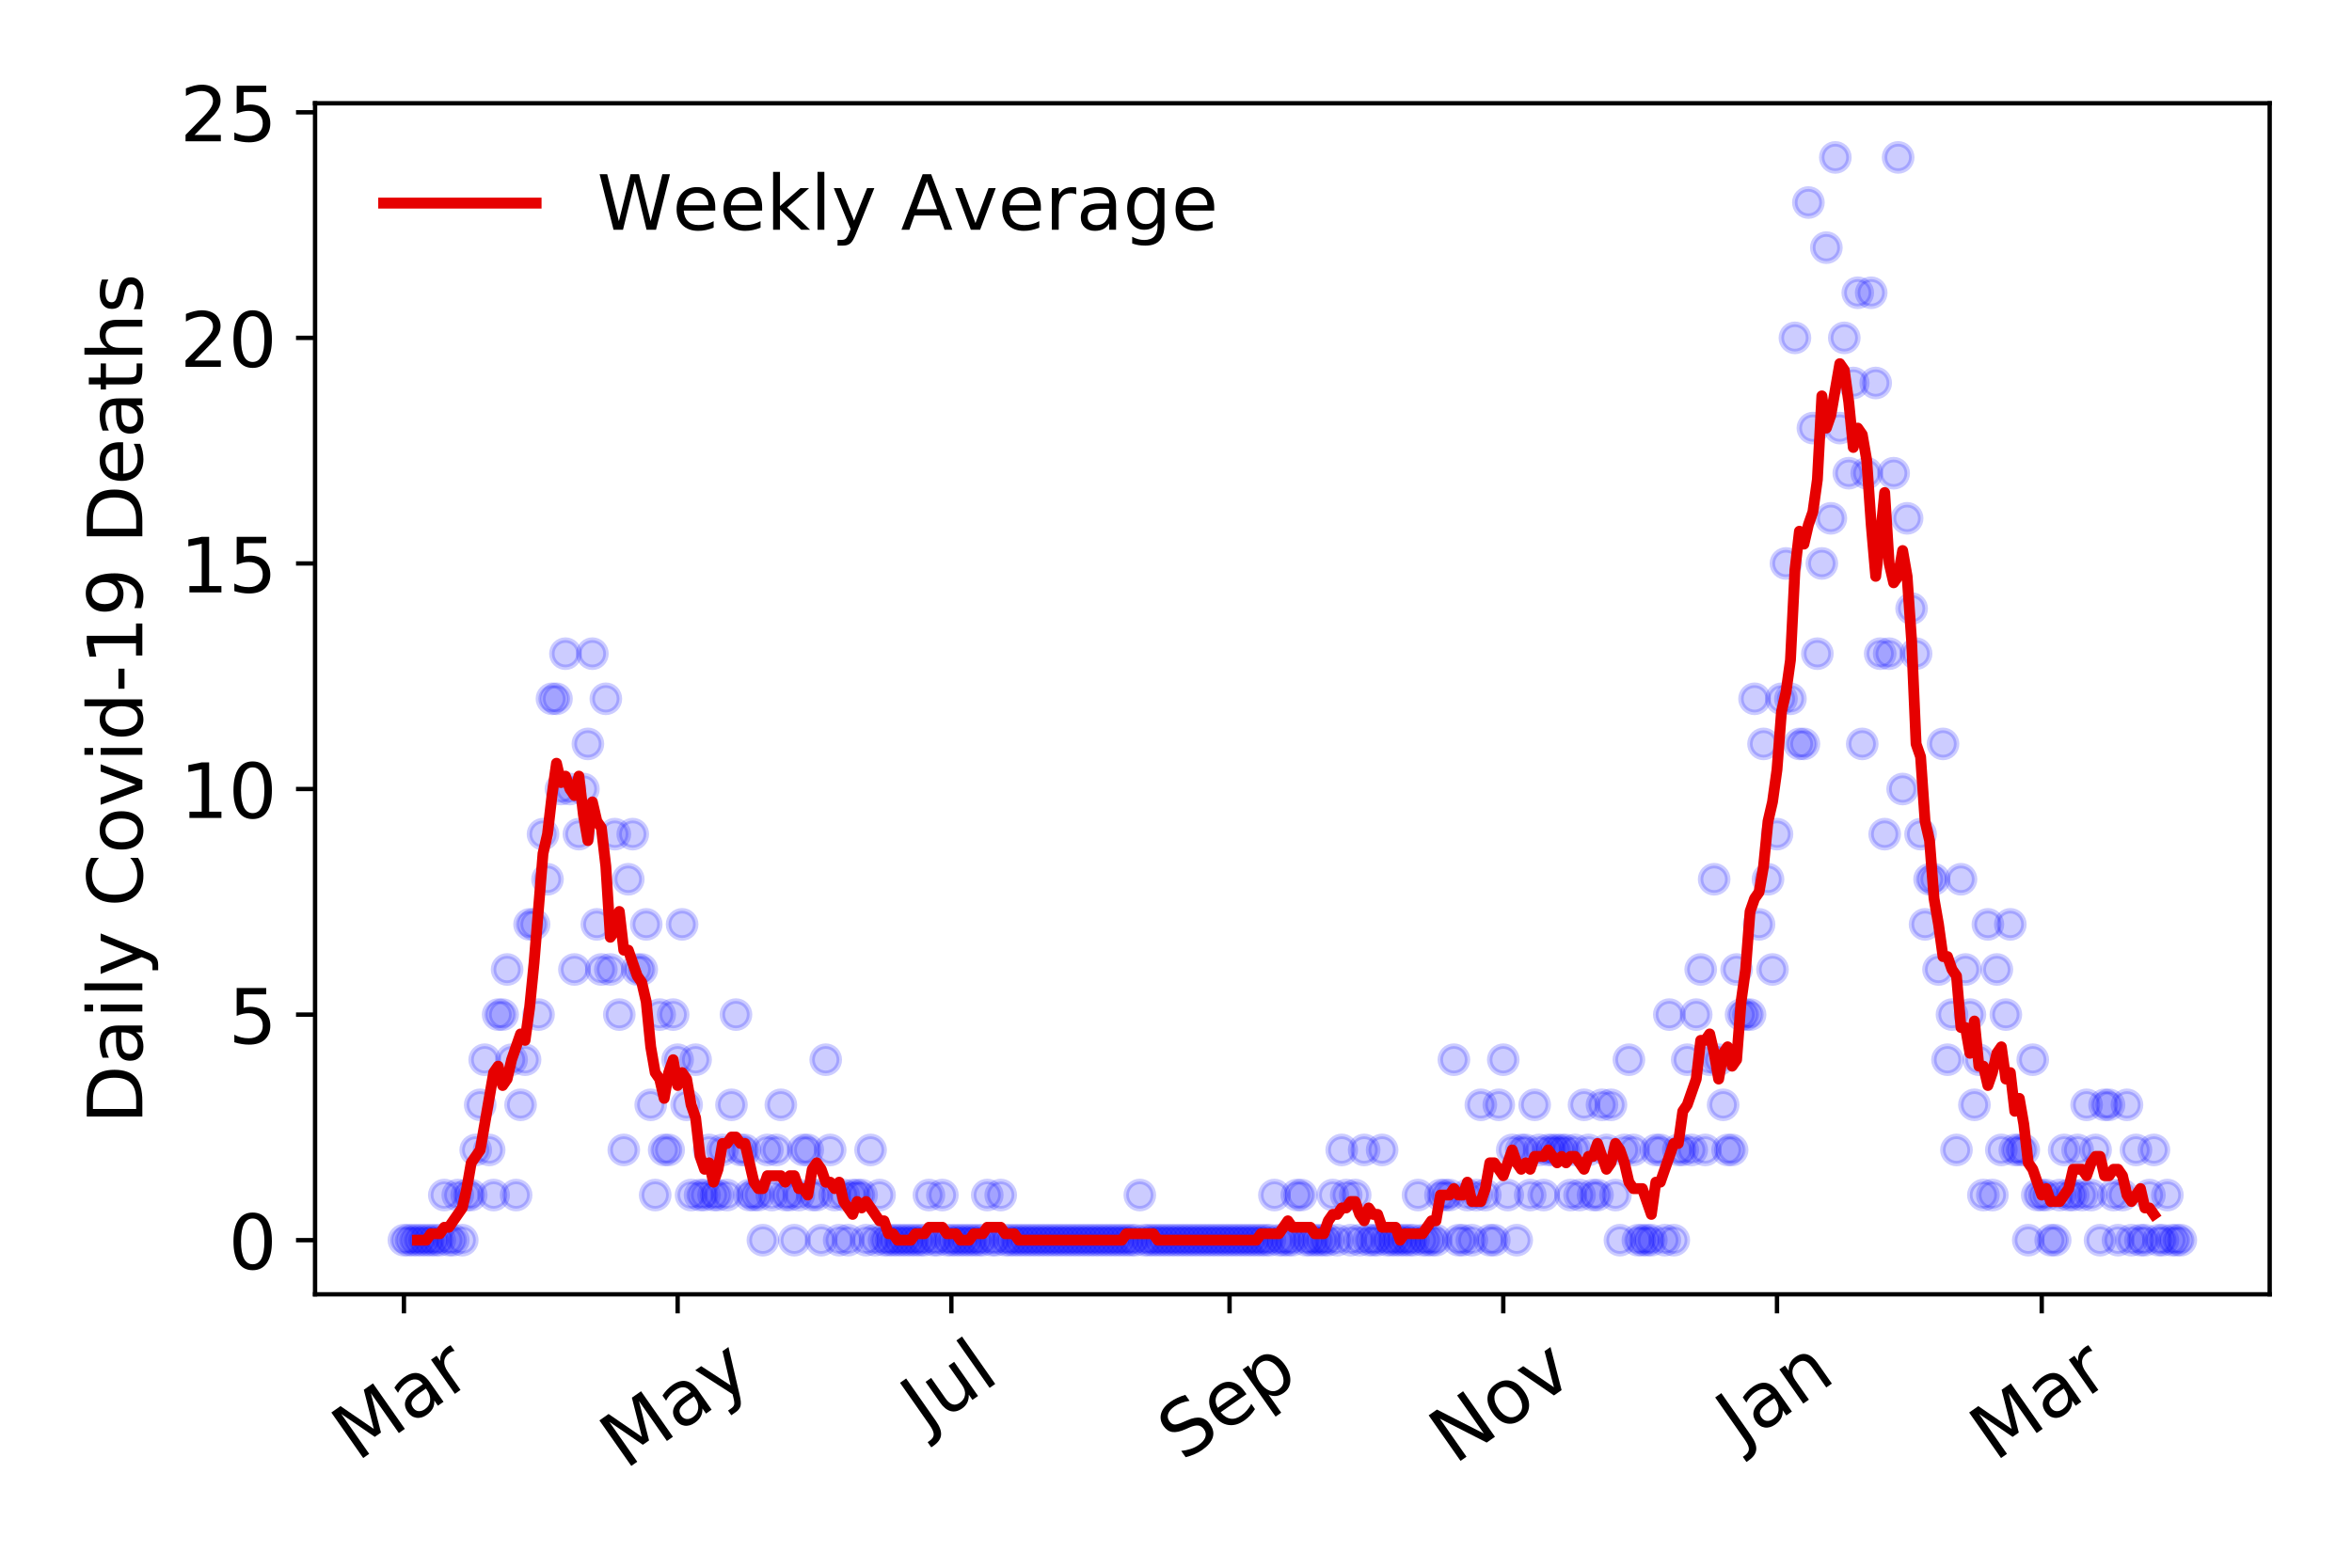 <?xml version="1.0" encoding="utf-8" standalone="no"?>
<!DOCTYPE svg PUBLIC "-//W3C//DTD SVG 1.1//EN"
  "http://www.w3.org/Graphics/SVG/1.1/DTD/svg11.dtd">
<!-- Created with matplotlib (https://matplotlib.org/) -->
<svg height="288pt" version="1.1" viewBox="0 0 432 288" width="432pt" xmlns="http://www.w3.org/2000/svg" xmlns:xlink="http://www.w3.org/1999/xlink">
 <defs>
  <style type="text/css">
*{stroke-linecap:butt;stroke-linejoin:round;}
  </style>
 </defs>
 <g id="figure_1">
  <g id="patch_1">
   <path d="M 0 288 
L 432 288 
L 432 0 
L 0 0 
z
" style="fill:#ffffff;"/>
  </g>
  <g id="axes_1">
   <g id="patch_2">
    <path d="M 57.87 237.778 
L 416.88 237.778 
L 416.88 18.973 
L 57.87 18.973 
z
" style="fill:#ffffff;"/>
   </g>
   <g id="matplotlib.axis_1">
    <g id="xtick_1">
     <g id="line2d_1">
      <defs>
       <path d="M 0 0 
L 0 3.5 
" id="m1d1b42aee4" style="stroke:#000000;stroke-width:0.8;"/>
      </defs>
      <g>
       <use style="stroke:#000000;stroke-width:0.8;" x="74.189" xlink:href="#m1d1b42aee4" y="237.778"/>
      </g>
     </g>
     <g id="text_1">
      <!-- Mar -->
      <defs>
       <path d="M 9.812 72.906 
L 24.516 72.906 
L 43.109 23.297 
L 61.812 72.906 
L 76.516 72.906 
L 76.516 0 
L 66.891 0 
L 66.891 64.016 
L 48.094 14.016 
L 38.188 14.016 
L 19.391 64.016 
L 19.391 0 
L 9.812 0 
z
" id="DejaVuSans-77"/>
       <path d="M 34.281 27.484 
Q 23.391 27.484 19.188 25 
Q 14.984 22.516 14.984 16.5 
Q 14.984 11.719 18.141 8.906 
Q 21.297 6.109 26.703 6.109 
Q 34.188 6.109 38.703 11.406 
Q 43.219 16.703 43.219 25.484 
L 43.219 27.484 
z
M 52.203 31.203 
L 52.203 0 
L 43.219 0 
L 43.219 8.297 
Q 40.141 3.328 35.547 0.953 
Q 30.953 -1.422 24.312 -1.422 
Q 15.922 -1.422 10.953 3.297 
Q 6 8.016 6 15.922 
Q 6 25.141 12.172 29.828 
Q 18.359 34.516 30.609 34.516 
L 43.219 34.516 
L 43.219 35.406 
Q 43.219 41.609 39.141 45 
Q 35.062 48.391 27.688 48.391 
Q 23 48.391 18.547 47.266 
Q 14.109 46.141 10.016 43.891 
L 10.016 52.203 
Q 14.938 54.109 19.578 55.047 
Q 24.219 56 28.609 56 
Q 40.484 56 46.344 49.844 
Q 52.203 43.703 52.203 31.203 
z
" id="DejaVuSans-97"/>
       <path d="M 41.109 46.297 
Q 39.594 47.172 37.812 47.578 
Q 36.031 48 33.891 48 
Q 26.266 48 22.188 43.047 
Q 18.109 38.094 18.109 28.812 
L 18.109 0 
L 9.078 0 
L 9.078 54.688 
L 18.109 54.688 
L 18.109 46.188 
Q 20.953 51.172 25.484 53.578 
Q 30.031 56 36.531 56 
Q 37.453 56 38.578 55.875 
Q 39.703 55.766 41.062 55.516 
z
" id="DejaVuSans-114"/>
      </defs>
      <g transform="translate(65.586 268.643)rotate(-35)scale(0.14 -0.14)">
       <use xlink:href="#DejaVuSans-77"/>
       <use x="86.279" xlink:href="#DejaVuSans-97"/>
       <use x="147.559" xlink:href="#DejaVuSans-114"/>
      </g>
     </g>
    </g>
    <g id="xtick_2">
     <g id="line2d_2">
      <g>
       <use style="stroke:#000000;stroke-width:0.8;" x="124.463" xlink:href="#m1d1b42aee4" y="237.778"/>
      </g>
     </g>
     <g id="text_2">
      <!-- May -->
      <defs>
       <path d="M 32.172 -5.078 
Q 28.375 -14.844 24.75 -17.812 
Q 21.141 -20.797 15.094 -20.797 
L 7.906 -20.797 
L 7.906 -13.281 
L 13.188 -13.281 
Q 16.891 -13.281 18.938 -11.516 
Q 21 -9.766 23.484 -3.219 
L 25.094 0.875 
L 2.984 54.688 
L 12.5 54.688 
L 29.594 11.922 
L 46.688 54.688 
L 56.203 54.688 
z
" id="DejaVuSans-121"/>
      </defs>
      <g transform="translate(114.824 270.094)rotate(-35)scale(0.14 -0.14)">
       <use xlink:href="#DejaVuSans-77"/>
       <use x="86.279" xlink:href="#DejaVuSans-97"/>
       <use x="147.559" xlink:href="#DejaVuSans-121"/>
      </g>
     </g>
    </g>
    <g id="xtick_3">
     <g id="line2d_3">
      <g>
       <use style="stroke:#000000;stroke-width:0.8;" x="174.738" xlink:href="#m1d1b42aee4" y="237.778"/>
      </g>
     </g>
     <g id="text_3">
      <!-- Jul -->
      <defs>
       <path d="M 9.812 72.906 
L 19.672 72.906 
L 19.672 5.078 
Q 19.672 -8.109 14.672 -14.062 
Q 9.672 -20.016 -1.422 -20.016 
L -5.172 -20.016 
L -5.172 -11.719 
L -2.094 -11.719 
Q 4.438 -11.719 7.125 -8.047 
Q 9.812 -4.391 9.812 5.078 
z
" id="DejaVuSans-74"/>
       <path d="M 8.5 21.578 
L 8.5 54.688 
L 17.484 54.688 
L 17.484 21.922 
Q 17.484 14.156 20.5 10.266 
Q 23.531 6.391 29.594 6.391 
Q 36.859 6.391 41.078 11.031 
Q 45.312 15.672 45.312 23.688 
L 45.312 54.688 
L 54.297 54.688 
L 54.297 0 
L 45.312 0 
L 45.312 8.406 
Q 42.047 3.422 37.719 1 
Q 33.406 -1.422 27.688 -1.422 
Q 18.266 -1.422 13.375 4.438 
Q 8.5 10.297 8.5 21.578 
z
M 31.109 56 
z
" id="DejaVuSans-117"/>
       <path d="M 9.422 75.984 
L 18.406 75.984 
L 18.406 0 
L 9.422 0 
z
" id="DejaVuSans-108"/>
      </defs>
      <g transform="translate(170.035 263.181)rotate(-35)scale(0.14 -0.14)">
       <use xlink:href="#DejaVuSans-74"/>
       <use x="29.492" xlink:href="#DejaVuSans-117"/>
       <use x="92.871" xlink:href="#DejaVuSans-108"/>
      </g>
     </g>
    </g>
    <g id="xtick_4">
     <g id="line2d_4">
      <g>
       <use style="stroke:#000000;stroke-width:0.8;" x="225.837" xlink:href="#m1d1b42aee4" y="237.778"/>
      </g>
     </g>
     <g id="text_4">
      <!-- Sep -->
      <defs>
       <path d="M 53.516 70.516 
L 53.516 60.891 
Q 47.906 63.578 42.922 64.891 
Q 37.938 66.219 33.297 66.219 
Q 25.25 66.219 20.875 63.094 
Q 16.5 59.969 16.5 54.203 
Q 16.5 49.359 19.406 46.891 
Q 22.312 44.438 30.422 42.922 
L 36.375 41.703 
Q 47.406 39.594 52.656 34.297 
Q 57.906 29 57.906 20.125 
Q 57.906 9.516 50.797 4.047 
Q 43.703 -1.422 29.984 -1.422 
Q 24.812 -1.422 18.969 -0.25 
Q 13.141 0.922 6.891 3.219 
L 6.891 13.375 
Q 12.891 10.016 18.656 8.297 
Q 24.422 6.594 29.984 6.594 
Q 38.422 6.594 43.016 9.906 
Q 47.609 13.234 47.609 19.391 
Q 47.609 24.75 44.312 27.781 
Q 41.016 30.812 33.5 32.328 
L 27.484 33.5 
Q 16.453 35.688 11.516 40.375 
Q 6.594 45.062 6.594 53.422 
Q 6.594 63.094 13.406 68.656 
Q 20.219 74.219 32.172 74.219 
Q 37.312 74.219 42.625 73.281 
Q 47.953 72.359 53.516 70.516 
z
" id="DejaVuSans-83"/>
       <path d="M 56.203 29.594 
L 56.203 25.203 
L 14.891 25.203 
Q 15.484 15.922 20.484 11.062 
Q 25.484 6.203 34.422 6.203 
Q 39.594 6.203 44.453 7.469 
Q 49.312 8.734 54.109 11.281 
L 54.109 2.781 
Q 49.266 0.734 44.188 -0.344 
Q 39.109 -1.422 33.891 -1.422 
Q 20.797 -1.422 13.156 6.188 
Q 5.516 13.812 5.516 26.812 
Q 5.516 40.234 12.766 48.109 
Q 20.016 56 32.328 56 
Q 43.359 56 49.781 48.891 
Q 56.203 41.797 56.203 29.594 
z
M 47.219 32.234 
Q 47.125 39.594 43.094 43.984 
Q 39.062 48.391 32.422 48.391 
Q 24.906 48.391 20.391 44.141 
Q 15.875 39.891 15.188 32.172 
z
" id="DejaVuSans-101"/>
       <path d="M 18.109 8.203 
L 18.109 -20.797 
L 9.078 -20.797 
L 9.078 54.688 
L 18.109 54.688 
L 18.109 46.391 
Q 20.953 51.266 25.266 53.625 
Q 29.594 56 35.594 56 
Q 45.562 56 51.781 48.094 
Q 58.016 40.188 58.016 27.297 
Q 58.016 14.406 51.781 6.484 
Q 45.562 -1.422 35.594 -1.422 
Q 29.594 -1.422 25.266 0.953 
Q 20.953 3.328 18.109 8.203 
z
M 48.688 27.297 
Q 48.688 37.203 44.609 42.844 
Q 40.531 48.484 33.406 48.484 
Q 26.266 48.484 22.188 42.844 
Q 18.109 37.203 18.109 27.297 
Q 18.109 17.391 22.188 11.75 
Q 26.266 6.109 33.406 6.109 
Q 40.531 6.109 44.609 11.75 
Q 48.688 17.391 48.688 27.297 
z
" id="DejaVuSans-112"/>
      </defs>
      <g transform="translate(217.244 268.629)rotate(-35)scale(0.14 -0.14)">
       <use xlink:href="#DejaVuSans-83"/>
       <use x="63.477" xlink:href="#DejaVuSans-101"/>
       <use x="125" xlink:href="#DejaVuSans-112"/>
      </g>
     </g>
    </g>
    <g id="xtick_5">
     <g id="line2d_5">
      <g>
       <use style="stroke:#000000;stroke-width:0.8;" x="276.111" xlink:href="#m1d1b42aee4" y="237.778"/>
      </g>
     </g>
     <g id="text_5">
      <!-- Nov -->
      <defs>
       <path d="M 9.812 72.906 
L 23.094 72.906 
L 55.422 11.922 
L 55.422 72.906 
L 64.984 72.906 
L 64.984 0 
L 51.703 0 
L 19.391 60.984 
L 19.391 0 
L 9.812 0 
z
" id="DejaVuSans-78"/>
       <path d="M 30.609 48.391 
Q 23.391 48.391 19.188 42.75 
Q 14.984 37.109 14.984 27.297 
Q 14.984 17.484 19.156 11.844 
Q 23.344 6.203 30.609 6.203 
Q 37.797 6.203 41.984 11.859 
Q 46.188 17.531 46.188 27.297 
Q 46.188 37.016 41.984 42.703 
Q 37.797 48.391 30.609 48.391 
z
M 30.609 56 
Q 42.328 56 49.016 48.375 
Q 55.719 40.766 55.719 27.297 
Q 55.719 13.875 49.016 6.219 
Q 42.328 -1.422 30.609 -1.422 
Q 18.844 -1.422 12.172 6.219 
Q 5.516 13.875 5.516 27.297 
Q 5.516 40.766 12.172 48.375 
Q 18.844 56 30.609 56 
z
" id="DejaVuSans-111"/>
       <path d="M 2.984 54.688 
L 12.5 54.688 
L 29.594 8.797 
L 46.688 54.688 
L 56.203 54.688 
L 35.688 0 
L 23.484 0 
z
" id="DejaVuSans-118"/>
      </defs>
      <g transform="translate(267.135 269.166)rotate(-35)scale(0.14 -0.14)">
       <use xlink:href="#DejaVuSans-78"/>
       <use x="74.805" xlink:href="#DejaVuSans-111"/>
       <use x="135.986" xlink:href="#DejaVuSans-118"/>
      </g>
     </g>
    </g>
    <g id="xtick_6">
     <g id="line2d_6">
      <g>
       <use style="stroke:#000000;stroke-width:0.8;" x="326.386" xlink:href="#m1d1b42aee4" y="237.778"/>
      </g>
     </g>
     <g id="text_6">
      <!-- Jan -->
      <defs>
       <path d="M 54.891 33.016 
L 54.891 0 
L 45.906 0 
L 45.906 32.719 
Q 45.906 40.484 42.875 44.328 
Q 39.844 48.188 33.797 48.188 
Q 26.516 48.188 22.312 43.547 
Q 18.109 38.922 18.109 30.906 
L 18.109 0 
L 9.078 0 
L 9.078 54.688 
L 18.109 54.688 
L 18.109 46.188 
Q 21.344 51.125 25.703 53.562 
Q 30.078 56 35.797 56 
Q 45.219 56 50.047 50.172 
Q 54.891 44.344 54.891 33.016 
z
" id="DejaVuSans-110"/>
      </defs>
      <g transform="translate(319.762 265.871)rotate(-35)scale(0.14 -0.14)">
       <use xlink:href="#DejaVuSans-74"/>
       <use x="29.492" xlink:href="#DejaVuSans-97"/>
       <use x="90.771" xlink:href="#DejaVuSans-110"/>
      </g>
     </g>
    </g>
    <g id="xtick_7">
     <g id="line2d_7">
      <g>
       <use style="stroke:#000000;stroke-width:0.8;" x="375.012" xlink:href="#m1d1b42aee4" y="237.778"/>
      </g>
     </g>
     <g id="text_7">
      <!-- Mar -->
      <g transform="translate(366.409 268.643)rotate(-35)scale(0.14 -0.14)">
       <use xlink:href="#DejaVuSans-77"/>
       <use x="86.279" xlink:href="#DejaVuSans-97"/>
       <use x="147.559" xlink:href="#DejaVuSans-114"/>
      </g>
     </g>
    </g>
   </g>
   <g id="matplotlib.axis_2">
    <g id="ytick_1">
     <g id="line2d_8">
      <defs>
       <path d="M 0 0 
L -3.5 0 
" id="m5f87a7564c" style="stroke:#000000;stroke-width:0.8;"/>
      </defs>
      <g>
       <use style="stroke:#000000;stroke-width:0.8;" x="57.87" xlink:href="#m5f87a7564c" y="227.832"/>
      </g>
     </g>
     <g id="text_8">
      <!-- 0 -->
      <defs>
       <path d="M 31.781 66.406 
Q 24.172 66.406 20.328 58.906 
Q 16.5 51.422 16.5 36.375 
Q 16.5 21.391 20.328 13.891 
Q 24.172 6.391 31.781 6.391 
Q 39.453 6.391 43.281 13.891 
Q 47.125 21.391 47.125 36.375 
Q 47.125 51.422 43.281 58.906 
Q 39.453 66.406 31.781 66.406 
z
M 31.781 74.219 
Q 44.047 74.219 50.516 64.516 
Q 56.984 54.828 56.984 36.375 
Q 56.984 17.969 50.516 8.266 
Q 44.047 -1.422 31.781 -1.422 
Q 19.531 -1.422 13.062 8.266 
Q 6.594 17.969 6.594 36.375 
Q 6.594 54.828 13.062 64.516 
Q 19.531 74.219 31.781 74.219 
z
" id="DejaVuSans-48"/>
      </defs>
      <g transform="translate(41.962 233.151)scale(0.14 -0.14)">
       <use xlink:href="#DejaVuSans-48"/>
      </g>
     </g>
    </g>
    <g id="ytick_2">
     <g id="line2d_9">
      <g>
       <use style="stroke:#000000;stroke-width:0.8;" x="57.87" xlink:href="#m5f87a7564c" y="186.392"/>
      </g>
     </g>
     <g id="text_9">
      <!-- 5 -->
      <defs>
       <path d="M 10.797 72.906 
L 49.516 72.906 
L 49.516 64.594 
L 19.828 64.594 
L 19.828 46.734 
Q 21.969 47.469 24.109 47.828 
Q 26.266 48.188 28.422 48.188 
Q 40.625 48.188 47.75 41.5 
Q 54.891 34.812 54.891 23.391 
Q 54.891 11.625 47.562 5.094 
Q 40.234 -1.422 26.906 -1.422 
Q 22.312 -1.422 17.547 -0.641 
Q 12.797 0.141 7.719 1.703 
L 7.719 11.625 
Q 12.109 9.234 16.797 8.062 
Q 21.484 6.891 26.703 6.891 
Q 35.156 6.891 40.078 11.328 
Q 45.016 15.766 45.016 23.391 
Q 45.016 31 40.078 35.438 
Q 35.156 39.891 26.703 39.891 
Q 22.75 39.891 18.812 39.016 
Q 14.891 38.141 10.797 36.281 
z
" id="DejaVuSans-53"/>
      </defs>
      <g transform="translate(41.962 191.711)scale(0.14 -0.14)">
       <use xlink:href="#DejaVuSans-53"/>
      </g>
     </g>
    </g>
    <g id="ytick_3">
     <g id="line2d_10">
      <g>
       <use style="stroke:#000000;stroke-width:0.8;" x="57.87" xlink:href="#m5f87a7564c" y="144.952"/>
      </g>
     </g>
     <g id="text_10">
      <!-- 10 -->
      <defs>
       <path d="M 12.406 8.297 
L 28.516 8.297 
L 28.516 63.922 
L 10.984 60.406 
L 10.984 69.391 
L 28.422 72.906 
L 38.281 72.906 
L 38.281 8.297 
L 54.391 8.297 
L 54.391 0 
L 12.406 0 
z
" id="DejaVuSans-49"/>
      </defs>
      <g transform="translate(33.055 150.271)scale(0.14 -0.14)">
       <use xlink:href="#DejaVuSans-49"/>
       <use x="63.623" xlink:href="#DejaVuSans-48"/>
      </g>
     </g>
    </g>
    <g id="ytick_4">
     <g id="line2d_11">
      <g>
       <use style="stroke:#000000;stroke-width:0.8;" x="57.87" xlink:href="#m5f87a7564c" y="103.511"/>
      </g>
     </g>
     <g id="text_11">
      <!-- 15 -->
      <g transform="translate(33.055 108.83)scale(0.14 -0.14)">
       <use xlink:href="#DejaVuSans-49"/>
       <use x="63.623" xlink:href="#DejaVuSans-53"/>
      </g>
     </g>
    </g>
    <g id="ytick_5">
     <g id="line2d_12">
      <g>
       <use style="stroke:#000000;stroke-width:0.8;" x="57.87" xlink:href="#m5f87a7564c" y="62.071"/>
      </g>
     </g>
     <g id="text_12">
      <!-- 20 -->
      <defs>
       <path d="M 19.188 8.297 
L 53.609 8.297 
L 53.609 0 
L 7.328 0 
L 7.328 8.297 
Q 12.938 14.109 22.625 23.891 
Q 32.328 33.688 34.812 36.531 
Q 39.547 41.844 41.422 45.531 
Q 43.312 49.219 43.312 52.781 
Q 43.312 58.594 39.234 62.25 
Q 35.156 65.922 28.609 65.922 
Q 23.969 65.922 18.812 64.312 
Q 13.672 62.703 7.812 59.422 
L 7.812 69.391 
Q 13.766 71.781 18.938 73 
Q 24.125 74.219 28.422 74.219 
Q 39.75 74.219 46.484 68.547 
Q 53.219 62.891 53.219 53.422 
Q 53.219 48.922 51.531 44.891 
Q 49.859 40.875 45.406 35.406 
Q 44.188 33.984 37.641 27.219 
Q 31.109 20.453 19.188 8.297 
z
" id="DejaVuSans-50"/>
      </defs>
      <g transform="translate(33.055 67.39)scale(0.14 -0.14)">
       <use xlink:href="#DejaVuSans-50"/>
       <use x="63.623" xlink:href="#DejaVuSans-48"/>
      </g>
     </g>
    </g>
    <g id="ytick_6">
     <g id="line2d_13">
      <g>
       <use style="stroke:#000000;stroke-width:0.8;" x="57.87" xlink:href="#m5f87a7564c" y="20.63"/>
      </g>
     </g>
     <g id="text_13">
      <!-- 25 -->
      <g transform="translate(33.055 25.949)scale(0.14 -0.14)">
       <use xlink:href="#DejaVuSans-50"/>
       <use x="63.623" xlink:href="#DejaVuSans-53"/>
      </g>
     </g>
    </g>
    <g id="text_14">
     <!-- Daily Covid-19 Deaths -->
     <defs>
      <path d="M 19.672 64.797 
L 19.672 8.109 
L 31.594 8.109 
Q 46.688 8.109 53.688 14.938 
Q 60.688 21.781 60.688 36.531 
Q 60.688 51.172 53.688 57.984 
Q 46.688 64.797 31.594 64.797 
z
M 9.812 72.906 
L 30.078 72.906 
Q 51.266 72.906 61.172 64.094 
Q 71.094 55.281 71.094 36.531 
Q 71.094 17.672 61.125 8.828 
Q 51.172 0 30.078 0 
L 9.812 0 
z
" id="DejaVuSans-68"/>
      <path d="M 9.422 54.688 
L 18.406 54.688 
L 18.406 0 
L 9.422 0 
z
M 9.422 75.984 
L 18.406 75.984 
L 18.406 64.594 
L 9.422 64.594 
z
" id="DejaVuSans-105"/>
      <path id="DejaVuSans-32"/>
      <path d="M 64.406 67.281 
L 64.406 56.891 
Q 59.422 61.531 53.781 63.812 
Q 48.141 66.109 41.797 66.109 
Q 29.297 66.109 22.656 58.469 
Q 16.016 50.828 16.016 36.375 
Q 16.016 21.969 22.656 14.328 
Q 29.297 6.688 41.797 6.688 
Q 48.141 6.688 53.781 8.984 
Q 59.422 11.281 64.406 15.922 
L 64.406 5.609 
Q 59.234 2.094 53.438 0.328 
Q 47.656 -1.422 41.219 -1.422 
Q 24.656 -1.422 15.125 8.703 
Q 5.609 18.844 5.609 36.375 
Q 5.609 53.953 15.125 64.078 
Q 24.656 74.219 41.219 74.219 
Q 47.75 74.219 53.531 72.484 
Q 59.328 70.75 64.406 67.281 
z
" id="DejaVuSans-67"/>
      <path d="M 45.406 46.391 
L 45.406 75.984 
L 54.391 75.984 
L 54.391 0 
L 45.406 0 
L 45.406 8.203 
Q 42.578 3.328 38.25 0.953 
Q 33.938 -1.422 27.875 -1.422 
Q 17.969 -1.422 11.734 6.484 
Q 5.516 14.406 5.516 27.297 
Q 5.516 40.188 11.734 48.094 
Q 17.969 56 27.875 56 
Q 33.938 56 38.25 53.625 
Q 42.578 51.266 45.406 46.391 
z
M 14.797 27.297 
Q 14.797 17.391 18.875 11.75 
Q 22.953 6.109 30.078 6.109 
Q 37.203 6.109 41.297 11.75 
Q 45.406 17.391 45.406 27.297 
Q 45.406 37.203 41.297 42.844 
Q 37.203 48.484 30.078 48.484 
Q 22.953 48.484 18.875 42.844 
Q 14.797 37.203 14.797 27.297 
z
" id="DejaVuSans-100"/>
      <path d="M 4.891 31.391 
L 31.203 31.391 
L 31.203 23.391 
L 4.891 23.391 
z
" id="DejaVuSans-45"/>
      <path d="M 10.984 1.516 
L 10.984 10.5 
Q 14.703 8.734 18.5 7.812 
Q 22.312 6.891 25.984 6.891 
Q 35.75 6.891 40.891 13.453 
Q 46.047 20.016 46.781 33.406 
Q 43.953 29.203 39.594 26.953 
Q 35.25 24.703 29.984 24.703 
Q 19.047 24.703 12.672 31.312 
Q 6.297 37.938 6.297 49.422 
Q 6.297 60.641 12.938 67.422 
Q 19.578 74.219 30.609 74.219 
Q 43.266 74.219 49.922 64.516 
Q 56.594 54.828 56.594 36.375 
Q 56.594 19.141 48.406 8.859 
Q 40.234 -1.422 26.422 -1.422 
Q 22.703 -1.422 18.891 -0.688 
Q 15.094 0.047 10.984 1.516 
z
M 30.609 32.422 
Q 37.25 32.422 41.125 36.953 
Q 45.016 41.5 45.016 49.422 
Q 45.016 57.281 41.125 61.844 
Q 37.25 66.406 30.609 66.406 
Q 23.969 66.406 20.094 61.844 
Q 16.219 57.281 16.219 49.422 
Q 16.219 41.5 20.094 36.953 
Q 23.969 32.422 30.609 32.422 
z
" id="DejaVuSans-57"/>
      <path d="M 18.312 70.219 
L 18.312 54.688 
L 36.812 54.688 
L 36.812 47.703 
L 18.312 47.703 
L 18.312 18.016 
Q 18.312 11.328 20.141 9.422 
Q 21.969 7.516 27.594 7.516 
L 36.812 7.516 
L 36.812 0 
L 27.594 0 
Q 17.188 0 13.234 3.875 
Q 9.281 7.766 9.281 18.016 
L 9.281 47.703 
L 2.688 47.703 
L 2.688 54.688 
L 9.281 54.688 
L 9.281 70.219 
z
" id="DejaVuSans-116"/>
      <path d="M 54.891 33.016 
L 54.891 0 
L 45.906 0 
L 45.906 32.719 
Q 45.906 40.484 42.875 44.328 
Q 39.844 48.188 33.797 48.188 
Q 26.516 48.188 22.312 43.547 
Q 18.109 38.922 18.109 30.906 
L 18.109 0 
L 9.078 0 
L 9.078 75.984 
L 18.109 75.984 
L 18.109 46.188 
Q 21.344 51.125 25.703 53.562 
Q 30.078 56 35.797 56 
Q 45.219 56 50.047 50.172 
Q 54.891 44.344 54.891 33.016 
z
" id="DejaVuSans-104"/>
      <path d="M 44.281 53.078 
L 44.281 44.578 
Q 40.484 46.531 36.375 47.5 
Q 32.281 48.484 27.875 48.484 
Q 21.188 48.484 17.844 46.438 
Q 14.5 44.391 14.5 40.281 
Q 14.5 37.156 16.891 35.375 
Q 19.281 33.594 26.516 31.984 
L 29.594 31.297 
Q 39.156 29.25 43.188 25.516 
Q 47.219 21.781 47.219 15.094 
Q 47.219 7.469 41.188 3.016 
Q 35.156 -1.422 24.609 -1.422 
Q 20.219 -1.422 15.453 -0.562 
Q 10.688 0.297 5.422 2 
L 5.422 11.281 
Q 10.406 8.688 15.234 7.391 
Q 20.062 6.109 24.812 6.109 
Q 31.156 6.109 34.562 8.281 
Q 37.984 10.453 37.984 14.406 
Q 37.984 18.062 35.516 20.016 
Q 33.062 21.969 24.703 23.781 
L 21.578 24.516 
Q 13.234 26.266 9.516 29.906 
Q 5.812 33.547 5.812 39.891 
Q 5.812 47.609 11.281 51.797 
Q 16.75 56 26.812 56 
Q 31.781 56 36.172 55.266 
Q 40.578 54.547 44.281 53.078 
z
" id="DejaVuSans-115"/>
     </defs>
     <g transform="translate(26.143 206.487)rotate(-90)scale(0.14 -0.14)">
      <use xlink:href="#DejaVuSans-68"/>
      <use x="77.002" xlink:href="#DejaVuSans-97"/>
      <use x="138.281" xlink:href="#DejaVuSans-105"/>
      <use x="166.064" xlink:href="#DejaVuSans-108"/>
      <use x="193.848" xlink:href="#DejaVuSans-121"/>
      <use x="253.027" xlink:href="#DejaVuSans-32"/>
      <use x="284.814" xlink:href="#DejaVuSans-67"/>
      <use x="354.639" xlink:href="#DejaVuSans-111"/>
      <use x="415.82" xlink:href="#DejaVuSans-118"/>
      <use x="475" xlink:href="#DejaVuSans-105"/>
      <use x="502.783" xlink:href="#DejaVuSans-100"/>
      <use x="566.26" xlink:href="#DejaVuSans-45"/>
      <use x="602.344" xlink:href="#DejaVuSans-49"/>
      <use x="665.967" xlink:href="#DejaVuSans-57"/>
      <use x="729.59" xlink:href="#DejaVuSans-32"/>
      <use x="761.377" xlink:href="#DejaVuSans-68"/>
      <use x="838.379" xlink:href="#DejaVuSans-101"/>
      <use x="899.902" xlink:href="#DejaVuSans-97"/>
      <use x="961.182" xlink:href="#DejaVuSans-116"/>
      <use x="1000.391" xlink:href="#DejaVuSans-104"/>
      <use x="1063.77" xlink:href="#DejaVuSans-115"/>
     </g>
    </g>
   </g>
   <g id="line2d_14">
    <defs>
     <path d="M 0 2.5 
C 0.663 2.5 1.299 2.237 1.768 1.768 
C 2.237 1.299 2.5 0.663 2.5 0 
C 2.5 -0.663 2.237 -1.299 1.768 -1.768 
C 1.299 -2.237 0.663 -2.5 0 -2.5 
C -0.663 -2.5 -1.299 -2.237 -1.768 -1.768 
C -2.237 -1.299 -2.5 -0.663 -2.5 0 
C -2.5 0.663 -2.237 1.299 -1.768 1.768 
C -1.299 2.237 -0.663 2.5 0 2.5 
z
" id="mb275edab57" style="stroke:#0000ff;stroke-opacity:0.2;"/>
    </defs>
    <g clip-path="url(#p79a13f524e)">
     <use style="fill:#0000ff;fill-opacity:0.2;stroke:#0000ff;stroke-opacity:0.2;" x="74.189" xlink:href="#mb275edab57" y="227.832"/>
     <use style="fill:#0000ff;fill-opacity:0.2;stroke:#0000ff;stroke-opacity:0.2;" x="75.013" xlink:href="#mb275edab57" y="227.832"/>
     <use style="fill:#0000ff;fill-opacity:0.2;stroke:#0000ff;stroke-opacity:0.2;" x="75.837" xlink:href="#mb275edab57" y="227.832"/>
     <use style="fill:#0000ff;fill-opacity:0.2;stroke:#0000ff;stroke-opacity:0.2;" x="76.661" xlink:href="#mb275edab57" y="227.832"/>
     <use style="fill:#0000ff;fill-opacity:0.2;stroke:#0000ff;stroke-opacity:0.2;" x="77.485" xlink:href="#mb275edab57" y="227.832"/>
     <use style="fill:#0000ff;fill-opacity:0.2;stroke:#0000ff;stroke-opacity:0.2;" x="78.31" xlink:href="#mb275edab57" y="227.832"/>
     <use style="fill:#0000ff;fill-opacity:0.2;stroke:#0000ff;stroke-opacity:0.2;" x="79.134" xlink:href="#mb275edab57" y="227.832"/>
     <use style="fill:#0000ff;fill-opacity:0.2;stroke:#0000ff;stroke-opacity:0.2;" x="79.958" xlink:href="#mb275edab57" y="227.832"/>
     <use style="fill:#0000ff;fill-opacity:0.2;stroke:#0000ff;stroke-opacity:0.2;" x="80.782" xlink:href="#mb275edab57" y="227.832"/>
     <use style="fill:#0000ff;fill-opacity:0.2;stroke:#0000ff;stroke-opacity:0.2;" x="81.606" xlink:href="#mb275edab57" y="219.544"/>
     <use style="fill:#0000ff;fill-opacity:0.2;stroke:#0000ff;stroke-opacity:0.2;" x="82.43" xlink:href="#mb275edab57" y="227.832"/>
     <use style="fill:#0000ff;fill-opacity:0.2;stroke:#0000ff;stroke-opacity:0.2;" x="83.255" xlink:href="#mb275edab57" y="227.832"/>
     <use style="fill:#0000ff;fill-opacity:0.2;stroke:#0000ff;stroke-opacity:0.2;" x="84.079" xlink:href="#mb275edab57" y="219.544"/>
     <use style="fill:#0000ff;fill-opacity:0.2;stroke:#0000ff;stroke-opacity:0.2;" x="84.903" xlink:href="#mb275edab57" y="227.832"/>
     <use style="fill:#0000ff;fill-opacity:0.2;stroke:#0000ff;stroke-opacity:0.2;" x="85.727" xlink:href="#mb275edab57" y="219.544"/>
     <use style="fill:#0000ff;fill-opacity:0.2;stroke:#0000ff;stroke-opacity:0.2;" x="86.551" xlink:href="#mb275edab57" y="219.544"/>
     <use style="fill:#0000ff;fill-opacity:0.2;stroke:#0000ff;stroke-opacity:0.2;" x="87.375" xlink:href="#mb275edab57" y="211.256"/>
     <use style="fill:#0000ff;fill-opacity:0.2;stroke:#0000ff;stroke-opacity:0.2;" x="88.2" xlink:href="#mb275edab57" y="202.968"/>
     <use style="fill:#0000ff;fill-opacity:0.2;stroke:#0000ff;stroke-opacity:0.2;" x="89.024" xlink:href="#mb275edab57" y="194.68"/>
     <use style="fill:#0000ff;fill-opacity:0.2;stroke:#0000ff;stroke-opacity:0.2;" x="89.848" xlink:href="#mb275edab57" y="211.256"/>
     <use style="fill:#0000ff;fill-opacity:0.2;stroke:#0000ff;stroke-opacity:0.2;" x="90.672" xlink:href="#mb275edab57" y="219.544"/>
     <use style="fill:#0000ff;fill-opacity:0.2;stroke:#0000ff;stroke-opacity:0.2;" x="91.496" xlink:href="#mb275edab57" y="186.392"/>
     <use style="fill:#0000ff;fill-opacity:0.2;stroke:#0000ff;stroke-opacity:0.2;" x="92.32" xlink:href="#mb275edab57" y="186.392"/>
     <use style="fill:#0000ff;fill-opacity:0.2;stroke:#0000ff;stroke-opacity:0.2;" x="93.145" xlink:href="#mb275edab57" y="178.104"/>
     <use style="fill:#0000ff;fill-opacity:0.2;stroke:#0000ff;stroke-opacity:0.2;" x="93.969" xlink:href="#mb275edab57" y="194.68"/>
     <use style="fill:#0000ff;fill-opacity:0.2;stroke:#0000ff;stroke-opacity:0.2;" x="94.793" xlink:href="#mb275edab57" y="219.544"/>
     <use style="fill:#0000ff;fill-opacity:0.2;stroke:#0000ff;stroke-opacity:0.2;" x="95.617" xlink:href="#mb275edab57" y="202.968"/>
     <use style="fill:#0000ff;fill-opacity:0.2;stroke:#0000ff;stroke-opacity:0.2;" x="96.441" xlink:href="#mb275edab57" y="194.68"/>
     <use style="fill:#0000ff;fill-opacity:0.2;stroke:#0000ff;stroke-opacity:0.2;" x="97.265" xlink:href="#mb275edab57" y="169.816"/>
     <use style="fill:#0000ff;fill-opacity:0.2;stroke:#0000ff;stroke-opacity:0.2;" x="98.09" xlink:href="#mb275edab57" y="169.816"/>
     <use style="fill:#0000ff;fill-opacity:0.2;stroke:#0000ff;stroke-opacity:0.2;" x="98.914" xlink:href="#mb275edab57" y="186.392"/>
     <use style="fill:#0000ff;fill-opacity:0.2;stroke:#0000ff;stroke-opacity:0.2;" x="99.738" xlink:href="#mb275edab57" y="153.24"/>
     <use style="fill:#0000ff;fill-opacity:0.2;stroke:#0000ff;stroke-opacity:0.2;" x="100.562" xlink:href="#mb275edab57" y="161.528"/>
     <use style="fill:#0000ff;fill-opacity:0.2;stroke:#0000ff;stroke-opacity:0.2;" x="101.386" xlink:href="#mb275edab57" y="128.375"/>
     <use style="fill:#0000ff;fill-opacity:0.2;stroke:#0000ff;stroke-opacity:0.2;" x="102.211" xlink:href="#mb275edab57" y="128.375"/>
     <use style="fill:#0000ff;fill-opacity:0.2;stroke:#0000ff;stroke-opacity:0.2;" x="103.035" xlink:href="#mb275edab57" y="144.952"/>
     <use style="fill:#0000ff;fill-opacity:0.2;stroke:#0000ff;stroke-opacity:0.2;" x="103.859" xlink:href="#mb275edab57" y="120.087"/>
     <use style="fill:#0000ff;fill-opacity:0.2;stroke:#0000ff;stroke-opacity:0.2;" x="104.683" xlink:href="#mb275edab57" y="144.952"/>
     <use style="fill:#0000ff;fill-opacity:0.2;stroke:#0000ff;stroke-opacity:0.2;" x="105.507" xlink:href="#mb275edab57" y="178.104"/>
     <use style="fill:#0000ff;fill-opacity:0.2;stroke:#0000ff;stroke-opacity:0.2;" x="106.331" xlink:href="#mb275edab57" y="153.24"/>
     <use style="fill:#0000ff;fill-opacity:0.2;stroke:#0000ff;stroke-opacity:0.2;" x="107.156" xlink:href="#mb275edab57" y="144.952"/>
     <use style="fill:#0000ff;fill-opacity:0.2;stroke:#0000ff;stroke-opacity:0.2;" x="107.98" xlink:href="#mb275edab57" y="136.664"/>
     <use style="fill:#0000ff;fill-opacity:0.2;stroke:#0000ff;stroke-opacity:0.2;" x="108.804" xlink:href="#mb275edab57" y="120.087"/>
     <use style="fill:#0000ff;fill-opacity:0.2;stroke:#0000ff;stroke-opacity:0.2;" x="109.628" xlink:href="#mb275edab57" y="169.816"/>
     <use style="fill:#0000ff;fill-opacity:0.2;stroke:#0000ff;stroke-opacity:0.2;" x="110.452" xlink:href="#mb275edab57" y="178.104"/>
     <use style="fill:#0000ff;fill-opacity:0.2;stroke:#0000ff;stroke-opacity:0.2;" x="111.276" xlink:href="#mb275edab57" y="128.375"/>
     <use style="fill:#0000ff;fill-opacity:0.2;stroke:#0000ff;stroke-opacity:0.2;" x="112.101" xlink:href="#mb275edab57" y="178.104"/>
     <use style="fill:#0000ff;fill-opacity:0.2;stroke:#0000ff;stroke-opacity:0.2;" x="112.925" xlink:href="#mb275edab57" y="153.24"/>
     <use style="fill:#0000ff;fill-opacity:0.2;stroke:#0000ff;stroke-opacity:0.2;" x="113.749" xlink:href="#mb275edab57" y="186.392"/>
     <use style="fill:#0000ff;fill-opacity:0.2;stroke:#0000ff;stroke-opacity:0.2;" x="114.573" xlink:href="#mb275edab57" y="211.256"/>
     <use style="fill:#0000ff;fill-opacity:0.2;stroke:#0000ff;stroke-opacity:0.2;" x="115.397" xlink:href="#mb275edab57" y="161.528"/>
     <use style="fill:#0000ff;fill-opacity:0.2;stroke:#0000ff;stroke-opacity:0.2;" x="116.221" xlink:href="#mb275edab57" y="153.24"/>
     <use style="fill:#0000ff;fill-opacity:0.2;stroke:#0000ff;stroke-opacity:0.2;" x="117.046" xlink:href="#mb275edab57" y="178.104"/>
     <use style="fill:#0000ff;fill-opacity:0.2;stroke:#0000ff;stroke-opacity:0.2;" x="117.87" xlink:href="#mb275edab57" y="178.104"/>
     <use style="fill:#0000ff;fill-opacity:0.2;stroke:#0000ff;stroke-opacity:0.2;" x="118.694" xlink:href="#mb275edab57" y="169.816"/>
     <use style="fill:#0000ff;fill-opacity:0.2;stroke:#0000ff;stroke-opacity:0.2;" x="119.518" xlink:href="#mb275edab57" y="202.968"/>
     <use style="fill:#0000ff;fill-opacity:0.2;stroke:#0000ff;stroke-opacity:0.2;" x="120.342" xlink:href="#mb275edab57" y="219.544"/>
     <use style="fill:#0000ff;fill-opacity:0.2;stroke:#0000ff;stroke-opacity:0.2;" x="121.167" xlink:href="#mb275edab57" y="186.392"/>
     <use style="fill:#0000ff;fill-opacity:0.2;stroke:#0000ff;stroke-opacity:0.2;" x="121.991" xlink:href="#mb275edab57" y="211.256"/>
     <use style="fill:#0000ff;fill-opacity:0.2;stroke:#0000ff;stroke-opacity:0.2;" x="122.815" xlink:href="#mb275edab57" y="211.256"/>
     <use style="fill:#0000ff;fill-opacity:0.2;stroke:#0000ff;stroke-opacity:0.2;" x="123.639" xlink:href="#mb275edab57" y="186.392"/>
     <use style="fill:#0000ff;fill-opacity:0.2;stroke:#0000ff;stroke-opacity:0.2;" x="124.463" xlink:href="#mb275edab57" y="194.68"/>
     <use style="fill:#0000ff;fill-opacity:0.2;stroke:#0000ff;stroke-opacity:0.2;" x="125.287" xlink:href="#mb275edab57" y="169.816"/>
     <use style="fill:#0000ff;fill-opacity:0.2;stroke:#0000ff;stroke-opacity:0.2;" x="126.112" xlink:href="#mb275edab57" y="202.968"/>
     <use style="fill:#0000ff;fill-opacity:0.2;stroke:#0000ff;stroke-opacity:0.2;" x="126.936" xlink:href="#mb275edab57" y="219.544"/>
     <use style="fill:#0000ff;fill-opacity:0.2;stroke:#0000ff;stroke-opacity:0.2;" x="127.76" xlink:href="#mb275edab57" y="194.68"/>
     <use style="fill:#0000ff;fill-opacity:0.2;stroke:#0000ff;stroke-opacity:0.2;" x="128.584" xlink:href="#mb275edab57" y="219.544"/>
     <use style="fill:#0000ff;fill-opacity:0.2;stroke:#0000ff;stroke-opacity:0.2;" x="129.408" xlink:href="#mb275edab57" y="219.544"/>
     <use style="fill:#0000ff;fill-opacity:0.2;stroke:#0000ff;stroke-opacity:0.2;" x="130.232" xlink:href="#mb275edab57" y="211.256"/>
     <use style="fill:#0000ff;fill-opacity:0.2;stroke:#0000ff;stroke-opacity:0.2;" x="131.057" xlink:href="#mb275edab57" y="219.544"/>
     <use style="fill:#0000ff;fill-opacity:0.2;stroke:#0000ff;stroke-opacity:0.2;" x="131.881" xlink:href="#mb275edab57" y="219.544"/>
     <use style="fill:#0000ff;fill-opacity:0.2;stroke:#0000ff;stroke-opacity:0.2;" x="132.705" xlink:href="#mb275edab57" y="211.256"/>
     <use style="fill:#0000ff;fill-opacity:0.2;stroke:#0000ff;stroke-opacity:0.2;" x="133.529" xlink:href="#mb275edab57" y="219.544"/>
     <use style="fill:#0000ff;fill-opacity:0.2;stroke:#0000ff;stroke-opacity:0.2;" x="134.353" xlink:href="#mb275edab57" y="202.968"/>
     <use style="fill:#0000ff;fill-opacity:0.2;stroke:#0000ff;stroke-opacity:0.2;" x="135.177" xlink:href="#mb275edab57" y="186.392"/>
     <use style="fill:#0000ff;fill-opacity:0.2;stroke:#0000ff;stroke-opacity:0.2;" x="136.002" xlink:href="#mb275edab57" y="211.256"/>
     <use style="fill:#0000ff;fill-opacity:0.2;stroke:#0000ff;stroke-opacity:0.2;" x="136.826" xlink:href="#mb275edab57" y="211.256"/>
     <use style="fill:#0000ff;fill-opacity:0.2;stroke:#0000ff;stroke-opacity:0.2;" x="137.65" xlink:href="#mb275edab57" y="219.544"/>
     <use style="fill:#0000ff;fill-opacity:0.2;stroke:#0000ff;stroke-opacity:0.2;" x="138.474" xlink:href="#mb275edab57" y="219.544"/>
     <use style="fill:#0000ff;fill-opacity:0.2;stroke:#0000ff;stroke-opacity:0.2;" x="139.298" xlink:href="#mb275edab57" y="219.544"/>
     <use style="fill:#0000ff;fill-opacity:0.2;stroke:#0000ff;stroke-opacity:0.2;" x="140.123" xlink:href="#mb275edab57" y="227.832"/>
     <use style="fill:#0000ff;fill-opacity:0.2;stroke:#0000ff;stroke-opacity:0.2;" x="140.947" xlink:href="#mb275edab57" y="211.256"/>
     <use style="fill:#0000ff;fill-opacity:0.2;stroke:#0000ff;stroke-opacity:0.2;" x="141.771" xlink:href="#mb275edab57" y="219.544"/>
     <use style="fill:#0000ff;fill-opacity:0.2;stroke:#0000ff;stroke-opacity:0.2;" x="142.595" xlink:href="#mb275edab57" y="211.256"/>
     <use style="fill:#0000ff;fill-opacity:0.2;stroke:#0000ff;stroke-opacity:0.2;" x="143.419" xlink:href="#mb275edab57" y="202.968"/>
     <use style="fill:#0000ff;fill-opacity:0.2;stroke:#0000ff;stroke-opacity:0.2;" x="144.243" xlink:href="#mb275edab57" y="219.544"/>
     <use style="fill:#0000ff;fill-opacity:0.2;stroke:#0000ff;stroke-opacity:0.2;" x="145.068" xlink:href="#mb275edab57" y="219.544"/>
     <use style="fill:#0000ff;fill-opacity:0.2;stroke:#0000ff;stroke-opacity:0.2;" x="145.892" xlink:href="#mb275edab57" y="227.832"/>
     <use style="fill:#0000ff;fill-opacity:0.2;stroke:#0000ff;stroke-opacity:0.2;" x="146.716" xlink:href="#mb275edab57" y="219.544"/>
     <use style="fill:#0000ff;fill-opacity:0.2;stroke:#0000ff;stroke-opacity:0.2;" x="147.54" xlink:href="#mb275edab57" y="211.256"/>
     <use style="fill:#0000ff;fill-opacity:0.2;stroke:#0000ff;stroke-opacity:0.2;" x="148.364" xlink:href="#mb275edab57" y="211.256"/>
     <use style="fill:#0000ff;fill-opacity:0.2;stroke:#0000ff;stroke-opacity:0.2;" x="149.188" xlink:href="#mb275edab57" y="219.544"/>
     <use style="fill:#0000ff;fill-opacity:0.2;stroke:#0000ff;stroke-opacity:0.2;" x="150.013" xlink:href="#mb275edab57" y="219.544"/>
     <use style="fill:#0000ff;fill-opacity:0.2;stroke:#0000ff;stroke-opacity:0.2;" x="150.837" xlink:href="#mb275edab57" y="227.832"/>
     <use style="fill:#0000ff;fill-opacity:0.2;stroke:#0000ff;stroke-opacity:0.2;" x="151.661" xlink:href="#mb275edab57" y="194.68"/>
     <use style="fill:#0000ff;fill-opacity:0.2;stroke:#0000ff;stroke-opacity:0.2;" x="152.485" xlink:href="#mb275edab57" y="211.256"/>
     <use style="fill:#0000ff;fill-opacity:0.2;stroke:#0000ff;stroke-opacity:0.2;" x="153.309" xlink:href="#mb275edab57" y="219.544"/>
     <use style="fill:#0000ff;fill-opacity:0.2;stroke:#0000ff;stroke-opacity:0.2;" x="154.133" xlink:href="#mb275edab57" y="227.832"/>
     <use style="fill:#0000ff;fill-opacity:0.2;stroke:#0000ff;stroke-opacity:0.2;" x="154.958" xlink:href="#mb275edab57" y="219.544"/>
     <use style="fill:#0000ff;fill-opacity:0.2;stroke:#0000ff;stroke-opacity:0.2;" x="155.782" xlink:href="#mb275edab57" y="227.832"/>
     <use style="fill:#0000ff;fill-opacity:0.2;stroke:#0000ff;stroke-opacity:0.2;" x="156.606" xlink:href="#mb275edab57" y="219.544"/>
     <use style="fill:#0000ff;fill-opacity:0.2;stroke:#0000ff;stroke-opacity:0.2;" x="157.43" xlink:href="#mb275edab57" y="219.544"/>
     <use style="fill:#0000ff;fill-opacity:0.2;stroke:#0000ff;stroke-opacity:0.2;" x="158.254" xlink:href="#mb275edab57" y="219.544"/>
     <use style="fill:#0000ff;fill-opacity:0.2;stroke:#0000ff;stroke-opacity:0.2;" x="159.079" xlink:href="#mb275edab57" y="227.832"/>
     <use style="fill:#0000ff;fill-opacity:0.2;stroke:#0000ff;stroke-opacity:0.2;" x="159.903" xlink:href="#mb275edab57" y="211.256"/>
     <use style="fill:#0000ff;fill-opacity:0.2;stroke:#0000ff;stroke-opacity:0.2;" x="160.727" xlink:href="#mb275edab57" y="227.832"/>
     <use style="fill:#0000ff;fill-opacity:0.2;stroke:#0000ff;stroke-opacity:0.2;" x="161.551" xlink:href="#mb275edab57" y="219.544"/>
     <use style="fill:#0000ff;fill-opacity:0.2;stroke:#0000ff;stroke-opacity:0.2;" x="162.375" xlink:href="#mb275edab57" y="227.832"/>
     <use style="fill:#0000ff;fill-opacity:0.2;stroke:#0000ff;stroke-opacity:0.2;" x="163.199" xlink:href="#mb275edab57" y="227.832"/>
     <use style="fill:#0000ff;fill-opacity:0.2;stroke:#0000ff;stroke-opacity:0.2;" x="164.024" xlink:href="#mb275edab57" y="227.832"/>
     <use style="fill:#0000ff;fill-opacity:0.2;stroke:#0000ff;stroke-opacity:0.2;" x="164.848" xlink:href="#mb275edab57" y="227.832"/>
     <use style="fill:#0000ff;fill-opacity:0.2;stroke:#0000ff;stroke-opacity:0.2;" x="165.672" xlink:href="#mb275edab57" y="227.832"/>
     <use style="fill:#0000ff;fill-opacity:0.2;stroke:#0000ff;stroke-opacity:0.2;" x="166.496" xlink:href="#mb275edab57" y="227.832"/>
     <use style="fill:#0000ff;fill-opacity:0.2;stroke:#0000ff;stroke-opacity:0.2;" x="167.32" xlink:href="#mb275edab57" y="227.832"/>
     <use style="fill:#0000ff;fill-opacity:0.2;stroke:#0000ff;stroke-opacity:0.2;" x="168.144" xlink:href="#mb275edab57" y="227.832"/>
     <use style="fill:#0000ff;fill-opacity:0.2;stroke:#0000ff;stroke-opacity:0.2;" x="168.969" xlink:href="#mb275edab57" y="227.832"/>
     <use style="fill:#0000ff;fill-opacity:0.2;stroke:#0000ff;stroke-opacity:0.2;" x="169.793" xlink:href="#mb275edab57" y="227.832"/>
     <use style="fill:#0000ff;fill-opacity:0.2;stroke:#0000ff;stroke-opacity:0.2;" x="170.617" xlink:href="#mb275edab57" y="219.544"/>
     <use style="fill:#0000ff;fill-opacity:0.2;stroke:#0000ff;stroke-opacity:0.2;" x="171.441" xlink:href="#mb275edab57" y="227.832"/>
     <use style="fill:#0000ff;fill-opacity:0.2;stroke:#0000ff;stroke-opacity:0.2;" x="172.265" xlink:href="#mb275edab57" y="227.832"/>
     <use style="fill:#0000ff;fill-opacity:0.2;stroke:#0000ff;stroke-opacity:0.2;" x="173.089" xlink:href="#mb275edab57" y="219.544"/>
     <use style="fill:#0000ff;fill-opacity:0.2;stroke:#0000ff;stroke-opacity:0.2;" x="173.914" xlink:href="#mb275edab57" y="227.832"/>
     <use style="fill:#0000ff;fill-opacity:0.2;stroke:#0000ff;stroke-opacity:0.2;" x="174.738" xlink:href="#mb275edab57" y="227.832"/>
     <use style="fill:#0000ff;fill-opacity:0.2;stroke:#0000ff;stroke-opacity:0.2;" x="175.562" xlink:href="#mb275edab57" y="227.832"/>
     <use style="fill:#0000ff;fill-opacity:0.2;stroke:#0000ff;stroke-opacity:0.2;" x="176.386" xlink:href="#mb275edab57" y="227.832"/>
     <use style="fill:#0000ff;fill-opacity:0.2;stroke:#0000ff;stroke-opacity:0.2;" x="177.21" xlink:href="#mb275edab57" y="227.832"/>
     <use style="fill:#0000ff;fill-opacity:0.2;stroke:#0000ff;stroke-opacity:0.2;" x="178.035" xlink:href="#mb275edab57" y="227.832"/>
     <use style="fill:#0000ff;fill-opacity:0.2;stroke:#0000ff;stroke-opacity:0.2;" x="178.859" xlink:href="#mb275edab57" y="227.832"/>
     <use style="fill:#0000ff;fill-opacity:0.2;stroke:#0000ff;stroke-opacity:0.2;" x="179.683" xlink:href="#mb275edab57" y="227.832"/>
     <use style="fill:#0000ff;fill-opacity:0.2;stroke:#0000ff;stroke-opacity:0.2;" x="180.507" xlink:href="#mb275edab57" y="227.832"/>
     <use style="fill:#0000ff;fill-opacity:0.2;stroke:#0000ff;stroke-opacity:0.2;" x="181.331" xlink:href="#mb275edab57" y="219.544"/>
     <use style="fill:#0000ff;fill-opacity:0.2;stroke:#0000ff;stroke-opacity:0.2;" x="182.155" xlink:href="#mb275edab57" y="227.832"/>
     <use style="fill:#0000ff;fill-opacity:0.2;stroke:#0000ff;stroke-opacity:0.2;" x="182.98" xlink:href="#mb275edab57" y="227.832"/>
     <use style="fill:#0000ff;fill-opacity:0.2;stroke:#0000ff;stroke-opacity:0.2;" x="183.804" xlink:href="#mb275edab57" y="219.544"/>
     <use style="fill:#0000ff;fill-opacity:0.2;stroke:#0000ff;stroke-opacity:0.2;" x="184.628" xlink:href="#mb275edab57" y="227.832"/>
     <use style="fill:#0000ff;fill-opacity:0.2;stroke:#0000ff;stroke-opacity:0.2;" x="185.452" xlink:href="#mb275edab57" y="227.832"/>
     <use style="fill:#0000ff;fill-opacity:0.2;stroke:#0000ff;stroke-opacity:0.2;" x="186.276" xlink:href="#mb275edab57" y="227.832"/>
     <use style="fill:#0000ff;fill-opacity:0.2;stroke:#0000ff;stroke-opacity:0.2;" x="187.1" xlink:href="#mb275edab57" y="227.832"/>
     <use style="fill:#0000ff;fill-opacity:0.2;stroke:#0000ff;stroke-opacity:0.2;" x="187.925" xlink:href="#mb275edab57" y="227.832"/>
     <use style="fill:#0000ff;fill-opacity:0.2;stroke:#0000ff;stroke-opacity:0.2;" x="188.749" xlink:href="#mb275edab57" y="227.832"/>
     <use style="fill:#0000ff;fill-opacity:0.2;stroke:#0000ff;stroke-opacity:0.2;" x="189.573" xlink:href="#mb275edab57" y="227.832"/>
     <use style="fill:#0000ff;fill-opacity:0.2;stroke:#0000ff;stroke-opacity:0.2;" x="190.397" xlink:href="#mb275edab57" y="227.832"/>
     <use style="fill:#0000ff;fill-opacity:0.2;stroke:#0000ff;stroke-opacity:0.2;" x="191.221" xlink:href="#mb275edab57" y="227.832"/>
     <use style="fill:#0000ff;fill-opacity:0.2;stroke:#0000ff;stroke-opacity:0.2;" x="192.045" xlink:href="#mb275edab57" y="227.832"/>
     <use style="fill:#0000ff;fill-opacity:0.2;stroke:#0000ff;stroke-opacity:0.2;" x="192.87" xlink:href="#mb275edab57" y="227.832"/>
     <use style="fill:#0000ff;fill-opacity:0.2;stroke:#0000ff;stroke-opacity:0.2;" x="193.694" xlink:href="#mb275edab57" y="227.832"/>
     <use style="fill:#0000ff;fill-opacity:0.2;stroke:#0000ff;stroke-opacity:0.2;" x="194.518" xlink:href="#mb275edab57" y="227.832"/>
     <use style="fill:#0000ff;fill-opacity:0.2;stroke:#0000ff;stroke-opacity:0.2;" x="195.342" xlink:href="#mb275edab57" y="227.832"/>
     <use style="fill:#0000ff;fill-opacity:0.2;stroke:#0000ff;stroke-opacity:0.2;" x="196.166" xlink:href="#mb275edab57" y="227.832"/>
     <use style="fill:#0000ff;fill-opacity:0.2;stroke:#0000ff;stroke-opacity:0.2;" x="196.99" xlink:href="#mb275edab57" y="227.832"/>
     <use style="fill:#0000ff;fill-opacity:0.2;stroke:#0000ff;stroke-opacity:0.2;" x="197.815" xlink:href="#mb275edab57" y="227.832"/>
     <use style="fill:#0000ff;fill-opacity:0.2;stroke:#0000ff;stroke-opacity:0.2;" x="198.639" xlink:href="#mb275edab57" y="227.832"/>
     <use style="fill:#0000ff;fill-opacity:0.2;stroke:#0000ff;stroke-opacity:0.2;" x="199.463" xlink:href="#mb275edab57" y="227.832"/>
     <use style="fill:#0000ff;fill-opacity:0.2;stroke:#0000ff;stroke-opacity:0.2;" x="200.287" xlink:href="#mb275edab57" y="227.832"/>
     <use style="fill:#0000ff;fill-opacity:0.2;stroke:#0000ff;stroke-opacity:0.2;" x="201.111" xlink:href="#mb275edab57" y="227.832"/>
     <use style="fill:#0000ff;fill-opacity:0.2;stroke:#0000ff;stroke-opacity:0.2;" x="201.936" xlink:href="#mb275edab57" y="227.832"/>
     <use style="fill:#0000ff;fill-opacity:0.2;stroke:#0000ff;stroke-opacity:0.2;" x="202.76" xlink:href="#mb275edab57" y="227.832"/>
     <use style="fill:#0000ff;fill-opacity:0.2;stroke:#0000ff;stroke-opacity:0.2;" x="203.584" xlink:href="#mb275edab57" y="227.832"/>
     <use style="fill:#0000ff;fill-opacity:0.2;stroke:#0000ff;stroke-opacity:0.2;" x="204.408" xlink:href="#mb275edab57" y="227.832"/>
     <use style="fill:#0000ff;fill-opacity:0.2;stroke:#0000ff;stroke-opacity:0.2;" x="205.232" xlink:href="#mb275edab57" y="227.832"/>
     <use style="fill:#0000ff;fill-opacity:0.2;stroke:#0000ff;stroke-opacity:0.2;" x="206.056" xlink:href="#mb275edab57" y="227.832"/>
     <use style="fill:#0000ff;fill-opacity:0.2;stroke:#0000ff;stroke-opacity:0.2;" x="206.881" xlink:href="#mb275edab57" y="227.832"/>
     <use style="fill:#0000ff;fill-opacity:0.2;stroke:#0000ff;stroke-opacity:0.2;" x="207.705" xlink:href="#mb275edab57" y="227.832"/>
     <use style="fill:#0000ff;fill-opacity:0.2;stroke:#0000ff;stroke-opacity:0.2;" x="208.529" xlink:href="#mb275edab57" y="227.832"/>
     <use style="fill:#0000ff;fill-opacity:0.2;stroke:#0000ff;stroke-opacity:0.2;" x="209.353" xlink:href="#mb275edab57" y="219.544"/>
     <use style="fill:#0000ff;fill-opacity:0.2;stroke:#0000ff;stroke-opacity:0.2;" x="210.177" xlink:href="#mb275edab57" y="227.832"/>
     <use style="fill:#0000ff;fill-opacity:0.2;stroke:#0000ff;stroke-opacity:0.2;" x="211.001" xlink:href="#mb275edab57" y="227.832"/>
     <use style="fill:#0000ff;fill-opacity:0.2;stroke:#0000ff;stroke-opacity:0.2;" x="211.826" xlink:href="#mb275edab57" y="227.832"/>
     <use style="fill:#0000ff;fill-opacity:0.2;stroke:#0000ff;stroke-opacity:0.2;" x="212.65" xlink:href="#mb275edab57" y="227.832"/>
     <use style="fill:#0000ff;fill-opacity:0.2;stroke:#0000ff;stroke-opacity:0.2;" x="213.474" xlink:href="#mb275edab57" y="227.832"/>
     <use style="fill:#0000ff;fill-opacity:0.2;stroke:#0000ff;stroke-opacity:0.2;" x="214.298" xlink:href="#mb275edab57" y="227.832"/>
     <use style="fill:#0000ff;fill-opacity:0.2;stroke:#0000ff;stroke-opacity:0.2;" x="215.122" xlink:href="#mb275edab57" y="227.832"/>
     <use style="fill:#0000ff;fill-opacity:0.2;stroke:#0000ff;stroke-opacity:0.2;" x="215.946" xlink:href="#mb275edab57" y="227.832"/>
     <use style="fill:#0000ff;fill-opacity:0.2;stroke:#0000ff;stroke-opacity:0.2;" x="216.771" xlink:href="#mb275edab57" y="227.832"/>
     <use style="fill:#0000ff;fill-opacity:0.2;stroke:#0000ff;stroke-opacity:0.2;" x="217.595" xlink:href="#mb275edab57" y="227.832"/>
     <use style="fill:#0000ff;fill-opacity:0.2;stroke:#0000ff;stroke-opacity:0.2;" x="218.419" xlink:href="#mb275edab57" y="227.832"/>
     <use style="fill:#0000ff;fill-opacity:0.2;stroke:#0000ff;stroke-opacity:0.2;" x="219.243" xlink:href="#mb275edab57" y="227.832"/>
     <use style="fill:#0000ff;fill-opacity:0.2;stroke:#0000ff;stroke-opacity:0.2;" x="220.067" xlink:href="#mb275edab57" y="227.832"/>
     <use style="fill:#0000ff;fill-opacity:0.2;stroke:#0000ff;stroke-opacity:0.2;" x="220.892" xlink:href="#mb275edab57" y="227.832"/>
     <use style="fill:#0000ff;fill-opacity:0.2;stroke:#0000ff;stroke-opacity:0.2;" x="221.716" xlink:href="#mb275edab57" y="227.832"/>
     <use style="fill:#0000ff;fill-opacity:0.2;stroke:#0000ff;stroke-opacity:0.2;" x="222.54" xlink:href="#mb275edab57" y="227.832"/>
     <use style="fill:#0000ff;fill-opacity:0.2;stroke:#0000ff;stroke-opacity:0.2;" x="223.364" xlink:href="#mb275edab57" y="227.832"/>
     <use style="fill:#0000ff;fill-opacity:0.2;stroke:#0000ff;stroke-opacity:0.2;" x="224.188" xlink:href="#mb275edab57" y="227.832"/>
     <use style="fill:#0000ff;fill-opacity:0.2;stroke:#0000ff;stroke-opacity:0.2;" x="225.012" xlink:href="#mb275edab57" y="227.832"/>
     <use style="fill:#0000ff;fill-opacity:0.2;stroke:#0000ff;stroke-opacity:0.2;" x="225.837" xlink:href="#mb275edab57" y="227.832"/>
     <use style="fill:#0000ff;fill-opacity:0.2;stroke:#0000ff;stroke-opacity:0.2;" x="226.661" xlink:href="#mb275edab57" y="227.832"/>
     <use style="fill:#0000ff;fill-opacity:0.2;stroke:#0000ff;stroke-opacity:0.2;" x="227.485" xlink:href="#mb275edab57" y="227.832"/>
     <use style="fill:#0000ff;fill-opacity:0.2;stroke:#0000ff;stroke-opacity:0.2;" x="228.309" xlink:href="#mb275edab57" y="227.832"/>
     <use style="fill:#0000ff;fill-opacity:0.2;stroke:#0000ff;stroke-opacity:0.2;" x="229.133" xlink:href="#mb275edab57" y="227.832"/>
     <use style="fill:#0000ff;fill-opacity:0.2;stroke:#0000ff;stroke-opacity:0.2;" x="229.957" xlink:href="#mb275edab57" y="227.832"/>
     <use style="fill:#0000ff;fill-opacity:0.2;stroke:#0000ff;stroke-opacity:0.2;" x="230.782" xlink:href="#mb275edab57" y="227.832"/>
     <use style="fill:#0000ff;fill-opacity:0.2;stroke:#0000ff;stroke-opacity:0.2;" x="231.606" xlink:href="#mb275edab57" y="227.832"/>
     <use style="fill:#0000ff;fill-opacity:0.2;stroke:#0000ff;stroke-opacity:0.2;" x="232.43" xlink:href="#mb275edab57" y="227.832"/>
     <use style="fill:#0000ff;fill-opacity:0.2;stroke:#0000ff;stroke-opacity:0.2;" x="233.254" xlink:href="#mb275edab57" y="227.832"/>
     <use style="fill:#0000ff;fill-opacity:0.2;stroke:#0000ff;stroke-opacity:0.2;" x="234.078" xlink:href="#mb275edab57" y="219.544"/>
     <use style="fill:#0000ff;fill-opacity:0.2;stroke:#0000ff;stroke-opacity:0.2;" x="234.902" xlink:href="#mb275edab57" y="227.832"/>
     <use style="fill:#0000ff;fill-opacity:0.2;stroke:#0000ff;stroke-opacity:0.2;" x="235.727" xlink:href="#mb275edab57" y="227.832"/>
     <use style="fill:#0000ff;fill-opacity:0.2;stroke:#0000ff;stroke-opacity:0.2;" x="236.551" xlink:href="#mb275edab57" y="227.832"/>
     <use style="fill:#0000ff;fill-opacity:0.2;stroke:#0000ff;stroke-opacity:0.2;" x="237.375" xlink:href="#mb275edab57" y="227.832"/>
     <use style="fill:#0000ff;fill-opacity:0.2;stroke:#0000ff;stroke-opacity:0.2;" x="238.199" xlink:href="#mb275edab57" y="219.544"/>
     <use style="fill:#0000ff;fill-opacity:0.2;stroke:#0000ff;stroke-opacity:0.2;" x="239.023" xlink:href="#mb275edab57" y="219.544"/>
     <use style="fill:#0000ff;fill-opacity:0.2;stroke:#0000ff;stroke-opacity:0.2;" x="239.848" xlink:href="#mb275edab57" y="227.832"/>
     <use style="fill:#0000ff;fill-opacity:0.2;stroke:#0000ff;stroke-opacity:0.2;" x="240.672" xlink:href="#mb275edab57" y="227.832"/>
     <use style="fill:#0000ff;fill-opacity:0.2;stroke:#0000ff;stroke-opacity:0.2;" x="241.496" xlink:href="#mb275edab57" y="227.832"/>
     <use style="fill:#0000ff;fill-opacity:0.2;stroke:#0000ff;stroke-opacity:0.2;" x="242.32" xlink:href="#mb275edab57" y="227.832"/>
     <use style="fill:#0000ff;fill-opacity:0.2;stroke:#0000ff;stroke-opacity:0.2;" x="243.144" xlink:href="#mb275edab57" y="227.832"/>
     <use style="fill:#0000ff;fill-opacity:0.2;stroke:#0000ff;stroke-opacity:0.2;" x="243.968" xlink:href="#mb275edab57" y="227.832"/>
     <use style="fill:#0000ff;fill-opacity:0.2;stroke:#0000ff;stroke-opacity:0.2;" x="244.793" xlink:href="#mb275edab57" y="219.544"/>
     <use style="fill:#0000ff;fill-opacity:0.2;stroke:#0000ff;stroke-opacity:0.2;" x="245.617" xlink:href="#mb275edab57" y="227.832"/>
     <use style="fill:#0000ff;fill-opacity:0.2;stroke:#0000ff;stroke-opacity:0.2;" x="246.441" xlink:href="#mb275edab57" y="211.256"/>
     <use style="fill:#0000ff;fill-opacity:0.2;stroke:#0000ff;stroke-opacity:0.2;" x="247.265" xlink:href="#mb275edab57" y="219.544"/>
     <use style="fill:#0000ff;fill-opacity:0.2;stroke:#0000ff;stroke-opacity:0.2;" x="248.089" xlink:href="#mb275edab57" y="227.832"/>
     <use style="fill:#0000ff;fill-opacity:0.2;stroke:#0000ff;stroke-opacity:0.2;" x="248.913" xlink:href="#mb275edab57" y="219.544"/>
     <use style="fill:#0000ff;fill-opacity:0.2;stroke:#0000ff;stroke-opacity:0.2;" x="249.738" xlink:href="#mb275edab57" y="227.832"/>
     <use style="fill:#0000ff;fill-opacity:0.2;stroke:#0000ff;stroke-opacity:0.2;" x="250.562" xlink:href="#mb275edab57" y="211.256"/>
     <use style="fill:#0000ff;fill-opacity:0.2;stroke:#0000ff;stroke-opacity:0.2;" x="251.386" xlink:href="#mb275edab57" y="227.832"/>
     <use style="fill:#0000ff;fill-opacity:0.2;stroke:#0000ff;stroke-opacity:0.2;" x="252.21" xlink:href="#mb275edab57" y="227.832"/>
     <use style="fill:#0000ff;fill-opacity:0.2;stroke:#0000ff;stroke-opacity:0.2;" x="253.034" xlink:href="#mb275edab57" y="227.832"/>
     <use style="fill:#0000ff;fill-opacity:0.2;stroke:#0000ff;stroke-opacity:0.2;" x="253.858" xlink:href="#mb275edab57" y="211.256"/>
     <use style="fill:#0000ff;fill-opacity:0.2;stroke:#0000ff;stroke-opacity:0.2;" x="254.683" xlink:href="#mb275edab57" y="227.832"/>
     <use style="fill:#0000ff;fill-opacity:0.2;stroke:#0000ff;stroke-opacity:0.2;" x="255.507" xlink:href="#mb275edab57" y="227.832"/>
     <use style="fill:#0000ff;fill-opacity:0.2;stroke:#0000ff;stroke-opacity:0.2;" x="256.331" xlink:href="#mb275edab57" y="227.832"/>
     <use style="fill:#0000ff;fill-opacity:0.2;stroke:#0000ff;stroke-opacity:0.2;" x="257.155" xlink:href="#mb275edab57" y="227.832"/>
     <use style="fill:#0000ff;fill-opacity:0.2;stroke:#0000ff;stroke-opacity:0.2;" x="257.979" xlink:href="#mb275edab57" y="227.832"/>
     <use style="fill:#0000ff;fill-opacity:0.2;stroke:#0000ff;stroke-opacity:0.2;" x="258.804" xlink:href="#mb275edab57" y="227.832"/>
     <use style="fill:#0000ff;fill-opacity:0.2;stroke:#0000ff;stroke-opacity:0.2;" x="259.628" xlink:href="#mb275edab57" y="227.832"/>
     <use style="fill:#0000ff;fill-opacity:0.2;stroke:#0000ff;stroke-opacity:0.2;" x="260.452" xlink:href="#mb275edab57" y="219.544"/>
     <use style="fill:#0000ff;fill-opacity:0.2;stroke:#0000ff;stroke-opacity:0.2;" x="261.276" xlink:href="#mb275edab57" y="227.832"/>
     <use style="fill:#0000ff;fill-opacity:0.2;stroke:#0000ff;stroke-opacity:0.2;" x="262.1" xlink:href="#mb275edab57" y="227.832"/>
     <use style="fill:#0000ff;fill-opacity:0.2;stroke:#0000ff;stroke-opacity:0.2;" x="262.924" xlink:href="#mb275edab57" y="227.832"/>
     <use style="fill:#0000ff;fill-opacity:0.2;stroke:#0000ff;stroke-opacity:0.2;" x="263.749" xlink:href="#mb275edab57" y="227.832"/>
     <use style="fill:#0000ff;fill-opacity:0.2;stroke:#0000ff;stroke-opacity:0.2;" x="264.573" xlink:href="#mb275edab57" y="219.544"/>
     <use style="fill:#0000ff;fill-opacity:0.2;stroke:#0000ff;stroke-opacity:0.2;" x="265.397" xlink:href="#mb275edab57" y="219.544"/>
     <use style="fill:#0000ff;fill-opacity:0.2;stroke:#0000ff;stroke-opacity:0.2;" x="266.221" xlink:href="#mb275edab57" y="219.544"/>
     <use style="fill:#0000ff;fill-opacity:0.2;stroke:#0000ff;stroke-opacity:0.2;" x="267.045" xlink:href="#mb275edab57" y="194.68"/>
     <use style="fill:#0000ff;fill-opacity:0.2;stroke:#0000ff;stroke-opacity:0.2;" x="267.869" xlink:href="#mb275edab57" y="227.832"/>
     <use style="fill:#0000ff;fill-opacity:0.2;stroke:#0000ff;stroke-opacity:0.2;" x="268.694" xlink:href="#mb275edab57" y="227.832"/>
     <use style="fill:#0000ff;fill-opacity:0.2;stroke:#0000ff;stroke-opacity:0.2;" x="269.518" xlink:href="#mb275edab57" y="219.544"/>
     <use style="fill:#0000ff;fill-opacity:0.2;stroke:#0000ff;stroke-opacity:0.2;" x="270.342" xlink:href="#mb275edab57" y="227.832"/>
     <use style="fill:#0000ff;fill-opacity:0.2;stroke:#0000ff;stroke-opacity:0.2;" x="271.166" xlink:href="#mb275edab57" y="219.544"/>
     <use style="fill:#0000ff;fill-opacity:0.2;stroke:#0000ff;stroke-opacity:0.2;" x="271.99" xlink:href="#mb275edab57" y="202.968"/>
     <use style="fill:#0000ff;fill-opacity:0.2;stroke:#0000ff;stroke-opacity:0.2;" x="272.814" xlink:href="#mb275edab57" y="219.544"/>
     <use style="fill:#0000ff;fill-opacity:0.2;stroke:#0000ff;stroke-opacity:0.2;" x="273.639" xlink:href="#mb275edab57" y="227.832"/>
     <use style="fill:#0000ff;fill-opacity:0.2;stroke:#0000ff;stroke-opacity:0.2;" x="274.463" xlink:href="#mb275edab57" y="227.832"/>
     <use style="fill:#0000ff;fill-opacity:0.2;stroke:#0000ff;stroke-opacity:0.2;" x="275.287" xlink:href="#mb275edab57" y="202.968"/>
     <use style="fill:#0000ff;fill-opacity:0.2;stroke:#0000ff;stroke-opacity:0.2;" x="276.111" xlink:href="#mb275edab57" y="194.68"/>
     <use style="fill:#0000ff;fill-opacity:0.2;stroke:#0000ff;stroke-opacity:0.2;" x="276.935" xlink:href="#mb275edab57" y="219.544"/>
     <use style="fill:#0000ff;fill-opacity:0.2;stroke:#0000ff;stroke-opacity:0.2;" x="277.76" xlink:href="#mb275edab57" y="211.256"/>
     <use style="fill:#0000ff;fill-opacity:0.2;stroke:#0000ff;stroke-opacity:0.2;" x="278.584" xlink:href="#mb275edab57" y="227.832"/>
     <use style="fill:#0000ff;fill-opacity:0.2;stroke:#0000ff;stroke-opacity:0.2;" x="279.408" xlink:href="#mb275edab57" y="211.256"/>
     <use style="fill:#0000ff;fill-opacity:0.2;stroke:#0000ff;stroke-opacity:0.2;" x="280.232" xlink:href="#mb275edab57" y="211.256"/>
     <use style="fill:#0000ff;fill-opacity:0.2;stroke:#0000ff;stroke-opacity:0.2;" x="281.056" xlink:href="#mb275edab57" y="219.544"/>
     <use style="fill:#0000ff;fill-opacity:0.2;stroke:#0000ff;stroke-opacity:0.2;" x="281.88" xlink:href="#mb275edab57" y="202.968"/>
     <use style="fill:#0000ff;fill-opacity:0.2;stroke:#0000ff;stroke-opacity:0.2;" x="282.705" xlink:href="#mb275edab57" y="211.256"/>
     <use style="fill:#0000ff;fill-opacity:0.2;stroke:#0000ff;stroke-opacity:0.2;" x="283.529" xlink:href="#mb275edab57" y="219.544"/>
     <use style="fill:#0000ff;fill-opacity:0.2;stroke:#0000ff;stroke-opacity:0.2;" x="284.353" xlink:href="#mb275edab57" y="211.256"/>
     <use style="fill:#0000ff;fill-opacity:0.2;stroke:#0000ff;stroke-opacity:0.2;" x="285.177" xlink:href="#mb275edab57" y="211.256"/>
     <use style="fill:#0000ff;fill-opacity:0.2;stroke:#0000ff;stroke-opacity:0.2;" x="286.001" xlink:href="#mb275edab57" y="211.256"/>
     <use style="fill:#0000ff;fill-opacity:0.2;stroke:#0000ff;stroke-opacity:0.2;" x="286.825" xlink:href="#mb275edab57" y="211.256"/>
     <use style="fill:#0000ff;fill-opacity:0.2;stroke:#0000ff;stroke-opacity:0.2;" x="287.65" xlink:href="#mb275edab57" y="211.256"/>
     <use style="fill:#0000ff;fill-opacity:0.2;stroke:#0000ff;stroke-opacity:0.2;" x="288.474" xlink:href="#mb275edab57" y="219.544"/>
     <use style="fill:#0000ff;fill-opacity:0.2;stroke:#0000ff;stroke-opacity:0.2;" x="289.298" xlink:href="#mb275edab57" y="211.256"/>
     <use style="fill:#0000ff;fill-opacity:0.2;stroke:#0000ff;stroke-opacity:0.2;" x="290.122" xlink:href="#mb275edab57" y="219.544"/>
     <use style="fill:#0000ff;fill-opacity:0.2;stroke:#0000ff;stroke-opacity:0.2;" x="290.946" xlink:href="#mb275edab57" y="202.968"/>
     <use style="fill:#0000ff;fill-opacity:0.2;stroke:#0000ff;stroke-opacity:0.2;" x="291.77" xlink:href="#mb275edab57" y="211.256"/>
     <use style="fill:#0000ff;fill-opacity:0.2;stroke:#0000ff;stroke-opacity:0.2;" x="292.595" xlink:href="#mb275edab57" y="219.544"/>
     <use style="fill:#0000ff;fill-opacity:0.2;stroke:#0000ff;stroke-opacity:0.2;" x="293.419" xlink:href="#mb275edab57" y="219.544"/>
     <use style="fill:#0000ff;fill-opacity:0.2;stroke:#0000ff;stroke-opacity:0.2;" x="294.243" xlink:href="#mb275edab57" y="202.968"/>
     <use style="fill:#0000ff;fill-opacity:0.2;stroke:#0000ff;stroke-opacity:0.2;" x="295.067" xlink:href="#mb275edab57" y="211.256"/>
     <use style="fill:#0000ff;fill-opacity:0.2;stroke:#0000ff;stroke-opacity:0.2;" x="295.891" xlink:href="#mb275edab57" y="202.968"/>
     <use style="fill:#0000ff;fill-opacity:0.2;stroke:#0000ff;stroke-opacity:0.2;" x="296.715" xlink:href="#mb275edab57" y="219.544"/>
     <use style="fill:#0000ff;fill-opacity:0.2;stroke:#0000ff;stroke-opacity:0.2;" x="297.54" xlink:href="#mb275edab57" y="227.832"/>
     <use style="fill:#0000ff;fill-opacity:0.2;stroke:#0000ff;stroke-opacity:0.2;" x="298.364" xlink:href="#mb275edab57" y="211.256"/>
     <use style="fill:#0000ff;fill-opacity:0.2;stroke:#0000ff;stroke-opacity:0.2;" x="299.188" xlink:href="#mb275edab57" y="194.68"/>
     <use style="fill:#0000ff;fill-opacity:0.2;stroke:#0000ff;stroke-opacity:0.2;" x="300.012" xlink:href="#mb275edab57" y="211.256"/>
     <use style="fill:#0000ff;fill-opacity:0.2;stroke:#0000ff;stroke-opacity:0.2;" x="300.836" xlink:href="#mb275edab57" y="227.832"/>
     <use style="fill:#0000ff;fill-opacity:0.2;stroke:#0000ff;stroke-opacity:0.2;" x="301.661" xlink:href="#mb275edab57" y="227.832"/>
     <use style="fill:#0000ff;fill-opacity:0.2;stroke:#0000ff;stroke-opacity:0.2;" x="302.485" xlink:href="#mb275edab57" y="227.832"/>
     <use style="fill:#0000ff;fill-opacity:0.2;stroke:#0000ff;stroke-opacity:0.2;" x="303.309" xlink:href="#mb275edab57" y="227.832"/>
     <use style="fill:#0000ff;fill-opacity:0.2;stroke:#0000ff;stroke-opacity:0.2;" x="304.133" xlink:href="#mb275edab57" y="211.256"/>
     <use style="fill:#0000ff;fill-opacity:0.2;stroke:#0000ff;stroke-opacity:0.2;" x="304.957" xlink:href="#mb275edab57" y="211.256"/>
     <use style="fill:#0000ff;fill-opacity:0.2;stroke:#0000ff;stroke-opacity:0.2;" x="305.781" xlink:href="#mb275edab57" y="227.832"/>
     <use style="fill:#0000ff;fill-opacity:0.2;stroke:#0000ff;stroke-opacity:0.2;" x="306.606" xlink:href="#mb275edab57" y="186.392"/>
     <use style="fill:#0000ff;fill-opacity:0.2;stroke:#0000ff;stroke-opacity:0.2;" x="307.43" xlink:href="#mb275edab57" y="227.832"/>
     <use style="fill:#0000ff;fill-opacity:0.2;stroke:#0000ff;stroke-opacity:0.2;" x="308.254" xlink:href="#mb275edab57" y="211.256"/>
     <use style="fill:#0000ff;fill-opacity:0.2;stroke:#0000ff;stroke-opacity:0.2;" x="309.078" xlink:href="#mb275edab57" y="211.256"/>
     <use style="fill:#0000ff;fill-opacity:0.2;stroke:#0000ff;stroke-opacity:0.2;" x="309.902" xlink:href="#mb275edab57" y="194.68"/>
     <use style="fill:#0000ff;fill-opacity:0.2;stroke:#0000ff;stroke-opacity:0.2;" x="310.726" xlink:href="#mb275edab57" y="211.256"/>
     <use style="fill:#0000ff;fill-opacity:0.2;stroke:#0000ff;stroke-opacity:0.2;" x="311.551" xlink:href="#mb275edab57" y="186.392"/>
     <use style="fill:#0000ff;fill-opacity:0.2;stroke:#0000ff;stroke-opacity:0.2;" x="312.375" xlink:href="#mb275edab57" y="178.104"/>
     <use style="fill:#0000ff;fill-opacity:0.2;stroke:#0000ff;stroke-opacity:0.2;" x="313.199" xlink:href="#mb275edab57" y="211.256"/>
     <use style="fill:#0000ff;fill-opacity:0.2;stroke:#0000ff;stroke-opacity:0.2;" x="314.023" xlink:href="#mb275edab57" y="194.68"/>
     <use style="fill:#0000ff;fill-opacity:0.2;stroke:#0000ff;stroke-opacity:0.2;" x="314.847" xlink:href="#mb275edab57" y="161.528"/>
     <use style="fill:#0000ff;fill-opacity:0.2;stroke:#0000ff;stroke-opacity:0.2;" x="315.671" xlink:href="#mb275edab57" y="194.68"/>
     <use style="fill:#0000ff;fill-opacity:0.2;stroke:#0000ff;stroke-opacity:0.2;" x="316.496" xlink:href="#mb275edab57" y="202.968"/>
     <use style="fill:#0000ff;fill-opacity:0.2;stroke:#0000ff;stroke-opacity:0.2;" x="317.32" xlink:href="#mb275edab57" y="211.256"/>
     <use style="fill:#0000ff;fill-opacity:0.2;stroke:#0000ff;stroke-opacity:0.2;" x="318.144" xlink:href="#mb275edab57" y="211.256"/>
     <use style="fill:#0000ff;fill-opacity:0.2;stroke:#0000ff;stroke-opacity:0.2;" x="318.968" xlink:href="#mb275edab57" y="178.104"/>
     <use style="fill:#0000ff;fill-opacity:0.2;stroke:#0000ff;stroke-opacity:0.2;" x="319.792" xlink:href="#mb275edab57" y="186.392"/>
     <use style="fill:#0000ff;fill-opacity:0.2;stroke:#0000ff;stroke-opacity:0.2;" x="320.617" xlink:href="#mb275edab57" y="186.392"/>
     <use style="fill:#0000ff;fill-opacity:0.2;stroke:#0000ff;stroke-opacity:0.2;" x="321.441" xlink:href="#mb275edab57" y="186.392"/>
     <use style="fill:#0000ff;fill-opacity:0.2;stroke:#0000ff;stroke-opacity:0.2;" x="322.265" xlink:href="#mb275edab57" y="128.375"/>
     <use style="fill:#0000ff;fill-opacity:0.2;stroke:#0000ff;stroke-opacity:0.2;" x="323.089" xlink:href="#mb275edab57" y="169.816"/>
     <use style="fill:#0000ff;fill-opacity:0.2;stroke:#0000ff;stroke-opacity:0.2;" x="323.913" xlink:href="#mb275edab57" y="136.664"/>
     <use style="fill:#0000ff;fill-opacity:0.2;stroke:#0000ff;stroke-opacity:0.2;" x="324.737" xlink:href="#mb275edab57" y="161.528"/>
     <use style="fill:#0000ff;fill-opacity:0.2;stroke:#0000ff;stroke-opacity:0.2;" x="325.562" xlink:href="#mb275edab57" y="178.104"/>
     <use style="fill:#0000ff;fill-opacity:0.2;stroke:#0000ff;stroke-opacity:0.2;" x="326.386" xlink:href="#mb275edab57" y="153.24"/>
     <use style="fill:#0000ff;fill-opacity:0.2;stroke:#0000ff;stroke-opacity:0.2;" x="327.21" xlink:href="#mb275edab57" y="128.375"/>
     <use style="fill:#0000ff;fill-opacity:0.2;stroke:#0000ff;stroke-opacity:0.2;" x="328.034" xlink:href="#mb275edab57" y="103.511"/>
     <use style="fill:#0000ff;fill-opacity:0.2;stroke:#0000ff;stroke-opacity:0.2;" x="328.858" xlink:href="#mb275edab57" y="128.375"/>
     <use style="fill:#0000ff;fill-opacity:0.2;stroke:#0000ff;stroke-opacity:0.2;" x="329.682" xlink:href="#mb275edab57" y="62.071"/>
     <use style="fill:#0000ff;fill-opacity:0.2;stroke:#0000ff;stroke-opacity:0.2;" x="330.507" xlink:href="#mb275edab57" y="136.664"/>
     <use style="fill:#0000ff;fill-opacity:0.2;stroke:#0000ff;stroke-opacity:0.2;" x="331.331" xlink:href="#mb275edab57" y="136.664"/>
     <use style="fill:#0000ff;fill-opacity:0.2;stroke:#0000ff;stroke-opacity:0.2;" x="332.155" xlink:href="#mb275edab57" y="37.207"/>
     <use style="fill:#0000ff;fill-opacity:0.2;stroke:#0000ff;stroke-opacity:0.2;" x="332.979" xlink:href="#mb275edab57" y="78.647"/>
     <use style="fill:#0000ff;fill-opacity:0.2;stroke:#0000ff;stroke-opacity:0.2;" x="333.803" xlink:href="#mb275edab57" y="120.087"/>
     <use style="fill:#0000ff;fill-opacity:0.2;stroke:#0000ff;stroke-opacity:0.2;" x="334.627" xlink:href="#mb275edab57" y="103.511"/>
     <use style="fill:#0000ff;fill-opacity:0.2;stroke:#0000ff;stroke-opacity:0.2;" x="335.452" xlink:href="#mb275edab57" y="45.495"/>
     <use style="fill:#0000ff;fill-opacity:0.2;stroke:#0000ff;stroke-opacity:0.2;" x="336.276" xlink:href="#mb275edab57" y="95.223"/>
     <use style="fill:#0000ff;fill-opacity:0.2;stroke:#0000ff;stroke-opacity:0.2;" x="337.1" xlink:href="#mb275edab57" y="28.918"/>
     <use style="fill:#0000ff;fill-opacity:0.2;stroke:#0000ff;stroke-opacity:0.2;" x="337.924" xlink:href="#mb275edab57" y="78.647"/>
     <use style="fill:#0000ff;fill-opacity:0.2;stroke:#0000ff;stroke-opacity:0.2;" x="338.748" xlink:href="#mb275edab57" y="62.071"/>
     <use style="fill:#0000ff;fill-opacity:0.2;stroke:#0000ff;stroke-opacity:0.2;" x="339.573" xlink:href="#mb275edab57" y="86.935"/>
     <use style="fill:#0000ff;fill-opacity:0.2;stroke:#0000ff;stroke-opacity:0.2;" x="340.397" xlink:href="#mb275edab57" y="70.359"/>
     <use style="fill:#0000ff;fill-opacity:0.2;stroke:#0000ff;stroke-opacity:0.2;" x="341.221" xlink:href="#mb275edab57" y="53.783"/>
     <use style="fill:#0000ff;fill-opacity:0.2;stroke:#0000ff;stroke-opacity:0.2;" x="342.045" xlink:href="#mb275edab57" y="136.664"/>
     <use style="fill:#0000ff;fill-opacity:0.2;stroke:#0000ff;stroke-opacity:0.2;" x="342.869" xlink:href="#mb275edab57" y="86.935"/>
     <use style="fill:#0000ff;fill-opacity:0.2;stroke:#0000ff;stroke-opacity:0.2;" x="343.693" xlink:href="#mb275edab57" y="53.783"/>
     <use style="fill:#0000ff;fill-opacity:0.2;stroke:#0000ff;stroke-opacity:0.2;" x="344.518" xlink:href="#mb275edab57" y="70.359"/>
     <use style="fill:#0000ff;fill-opacity:0.2;stroke:#0000ff;stroke-opacity:0.2;" x="345.342" xlink:href="#mb275edab57" y="120.087"/>
     <use style="fill:#0000ff;fill-opacity:0.2;stroke:#0000ff;stroke-opacity:0.2;" x="346.166" xlink:href="#mb275edab57" y="153.24"/>
     <use style="fill:#0000ff;fill-opacity:0.2;stroke:#0000ff;stroke-opacity:0.2;" x="346.99" xlink:href="#mb275edab57" y="120.087"/>
     <use style="fill:#0000ff;fill-opacity:0.2;stroke:#0000ff;stroke-opacity:0.2;" x="347.814" xlink:href="#mb275edab57" y="86.935"/>
     <use style="fill:#0000ff;fill-opacity:0.2;stroke:#0000ff;stroke-opacity:0.2;" x="348.638" xlink:href="#mb275edab57" y="28.918"/>
     <use style="fill:#0000ff;fill-opacity:0.2;stroke:#0000ff;stroke-opacity:0.2;" x="349.463" xlink:href="#mb275edab57" y="144.952"/>
     <use style="fill:#0000ff;fill-opacity:0.2;stroke:#0000ff;stroke-opacity:0.2;" x="350.287" xlink:href="#mb275edab57" y="95.223"/>
     <use style="fill:#0000ff;fill-opacity:0.2;stroke:#0000ff;stroke-opacity:0.2;" x="351.111" xlink:href="#mb275edab57" y="111.799"/>
     <use style="fill:#0000ff;fill-opacity:0.2;stroke:#0000ff;stroke-opacity:0.2;" x="351.935" xlink:href="#mb275edab57" y="120.087"/>
     <use style="fill:#0000ff;fill-opacity:0.2;stroke:#0000ff;stroke-opacity:0.2;" x="352.759" xlink:href="#mb275edab57" y="153.24"/>
     <use style="fill:#0000ff;fill-opacity:0.2;stroke:#0000ff;stroke-opacity:0.2;" x="353.583" xlink:href="#mb275edab57" y="169.816"/>
     <use style="fill:#0000ff;fill-opacity:0.2;stroke:#0000ff;stroke-opacity:0.2;" x="354.408" xlink:href="#mb275edab57" y="161.528"/>
     <use style="fill:#0000ff;fill-opacity:0.2;stroke:#0000ff;stroke-opacity:0.2;" x="355.232" xlink:href="#mb275edab57" y="161.528"/>
     <use style="fill:#0000ff;fill-opacity:0.2;stroke:#0000ff;stroke-opacity:0.2;" x="356.056" xlink:href="#mb275edab57" y="178.104"/>
     <use style="fill:#0000ff;fill-opacity:0.2;stroke:#0000ff;stroke-opacity:0.2;" x="356.88" xlink:href="#mb275edab57" y="136.664"/>
     <use style="fill:#0000ff;fill-opacity:0.2;stroke:#0000ff;stroke-opacity:0.2;" x="357.704" xlink:href="#mb275edab57" y="194.68"/>
     <use style="fill:#0000ff;fill-opacity:0.2;stroke:#0000ff;stroke-opacity:0.2;" x="358.529" xlink:href="#mb275edab57" y="186.392"/>
     <use style="fill:#0000ff;fill-opacity:0.2;stroke:#0000ff;stroke-opacity:0.2;" x="359.353" xlink:href="#mb275edab57" y="211.256"/>
     <use style="fill:#0000ff;fill-opacity:0.2;stroke:#0000ff;stroke-opacity:0.2;" x="360.177" xlink:href="#mb275edab57" y="161.528"/>
     <use style="fill:#0000ff;fill-opacity:0.2;stroke:#0000ff;stroke-opacity:0.2;" x="361.001" xlink:href="#mb275edab57" y="178.104"/>
     <use style="fill:#0000ff;fill-opacity:0.2;stroke:#0000ff;stroke-opacity:0.2;" x="361.825" xlink:href="#mb275edab57" y="186.392"/>
     <use style="fill:#0000ff;fill-opacity:0.2;stroke:#0000ff;stroke-opacity:0.2;" x="362.649" xlink:href="#mb275edab57" y="202.968"/>
     <use style="fill:#0000ff;fill-opacity:0.2;stroke:#0000ff;stroke-opacity:0.2;" x="363.474" xlink:href="#mb275edab57" y="194.68"/>
     <use style="fill:#0000ff;fill-opacity:0.2;stroke:#0000ff;stroke-opacity:0.2;" x="364.298" xlink:href="#mb275edab57" y="219.544"/>
     <use style="fill:#0000ff;fill-opacity:0.2;stroke:#0000ff;stroke-opacity:0.2;" x="365.122" xlink:href="#mb275edab57" y="169.816"/>
     <use style="fill:#0000ff;fill-opacity:0.2;stroke:#0000ff;stroke-opacity:0.2;" x="365.946" xlink:href="#mb275edab57" y="219.544"/>
     <use style="fill:#0000ff;fill-opacity:0.2;stroke:#0000ff;stroke-opacity:0.2;" x="366.77" xlink:href="#mb275edab57" y="178.104"/>
     <use style="fill:#0000ff;fill-opacity:0.2;stroke:#0000ff;stroke-opacity:0.2;" x="367.594" xlink:href="#mb275edab57" y="211.256"/>
     <use style="fill:#0000ff;fill-opacity:0.2;stroke:#0000ff;stroke-opacity:0.2;" x="368.419" xlink:href="#mb275edab57" y="186.392"/>
     <use style="fill:#0000ff;fill-opacity:0.2;stroke:#0000ff;stroke-opacity:0.2;" x="369.243" xlink:href="#mb275edab57" y="169.816"/>
     <use style="fill:#0000ff;fill-opacity:0.2;stroke:#0000ff;stroke-opacity:0.2;" x="370.067" xlink:href="#mb275edab57" y="211.256"/>
     <use style="fill:#0000ff;fill-opacity:0.2;stroke:#0000ff;stroke-opacity:0.2;" x="370.891" xlink:href="#mb275edab57" y="211.256"/>
     <use style="fill:#0000ff;fill-opacity:0.2;stroke:#0000ff;stroke-opacity:0.2;" x="371.715" xlink:href="#mb275edab57" y="211.256"/>
     <use style="fill:#0000ff;fill-opacity:0.2;stroke:#0000ff;stroke-opacity:0.2;" x="372.539" xlink:href="#mb275edab57" y="227.832"/>
     <use style="fill:#0000ff;fill-opacity:0.2;stroke:#0000ff;stroke-opacity:0.2;" x="373.364" xlink:href="#mb275edab57" y="194.68"/>
     <use style="fill:#0000ff;fill-opacity:0.2;stroke:#0000ff;stroke-opacity:0.2;" x="374.188" xlink:href="#mb275edab57" y="219.544"/>
     <use style="fill:#0000ff;fill-opacity:0.2;stroke:#0000ff;stroke-opacity:0.2;" x="375.012" xlink:href="#mb275edab57" y="219.544"/>
     <use style="fill:#0000ff;fill-opacity:0.2;stroke:#0000ff;stroke-opacity:0.2;" x="375.836" xlink:href="#mb275edab57" y="219.544"/>
     <use style="fill:#0000ff;fill-opacity:0.2;stroke:#0000ff;stroke-opacity:0.2;" x="376.66" xlink:href="#mb275edab57" y="227.832"/>
     <use style="fill:#0000ff;fill-opacity:0.2;stroke:#0000ff;stroke-opacity:0.2;" x="377.485" xlink:href="#mb275edab57" y="227.832"/>
     <use style="fill:#0000ff;fill-opacity:0.2;stroke:#0000ff;stroke-opacity:0.2;" x="378.309" xlink:href="#mb275edab57" y="219.544"/>
     <use style="fill:#0000ff;fill-opacity:0.2;stroke:#0000ff;stroke-opacity:0.2;" x="379.133" xlink:href="#mb275edab57" y="211.256"/>
     <use style="fill:#0000ff;fill-opacity:0.2;stroke:#0000ff;stroke-opacity:0.2;" x="379.957" xlink:href="#mb275edab57" y="219.544"/>
     <use style="fill:#0000ff;fill-opacity:0.2;stroke:#0000ff;stroke-opacity:0.2;" x="380.781" xlink:href="#mb275edab57" y="219.544"/>
     <use style="fill:#0000ff;fill-opacity:0.2;stroke:#0000ff;stroke-opacity:0.2;" x="381.605" xlink:href="#mb275edab57" y="211.256"/>
     <use style="fill:#0000ff;fill-opacity:0.2;stroke:#0000ff;stroke-opacity:0.2;" x="382.43" xlink:href="#mb275edab57" y="219.544"/>
     <use style="fill:#0000ff;fill-opacity:0.2;stroke:#0000ff;stroke-opacity:0.2;" x="383.254" xlink:href="#mb275edab57" y="202.968"/>
     <use style="fill:#0000ff;fill-opacity:0.2;stroke:#0000ff;stroke-opacity:0.2;" x="384.078" xlink:href="#mb275edab57" y="219.544"/>
     <use style="fill:#0000ff;fill-opacity:0.2;stroke:#0000ff;stroke-opacity:0.2;" x="384.902" xlink:href="#mb275edab57" y="211.256"/>
     <use style="fill:#0000ff;fill-opacity:0.2;stroke:#0000ff;stroke-opacity:0.2;" x="385.726" xlink:href="#mb275edab57" y="227.832"/>
     <use style="fill:#0000ff;fill-opacity:0.2;stroke:#0000ff;stroke-opacity:0.2;" x="386.55" xlink:href="#mb275edab57" y="202.968"/>
     <use style="fill:#0000ff;fill-opacity:0.2;stroke:#0000ff;stroke-opacity:0.2;" x="387.375" xlink:href="#mb275edab57" y="202.968"/>
     <use style="fill:#0000ff;fill-opacity:0.2;stroke:#0000ff;stroke-opacity:0.2;" x="388.199" xlink:href="#mb275edab57" y="219.544"/>
     <use style="fill:#0000ff;fill-opacity:0.2;stroke:#0000ff;stroke-opacity:0.2;" x="389.023" xlink:href="#mb275edab57" y="227.832"/>
     <use style="fill:#0000ff;fill-opacity:0.2;stroke:#0000ff;stroke-opacity:0.2;" x="389.847" xlink:href="#mb275edab57" y="219.544"/>
     <use style="fill:#0000ff;fill-opacity:0.2;stroke:#0000ff;stroke-opacity:0.2;" x="390.671" xlink:href="#mb275edab57" y="202.968"/>
     <use style="fill:#0000ff;fill-opacity:0.2;stroke:#0000ff;stroke-opacity:0.2;" x="391.495" xlink:href="#mb275edab57" y="227.832"/>
     <use style="fill:#0000ff;fill-opacity:0.2;stroke:#0000ff;stroke-opacity:0.2;" x="392.32" xlink:href="#mb275edab57" y="211.256"/>
     <use style="fill:#0000ff;fill-opacity:0.2;stroke:#0000ff;stroke-opacity:0.2;" x="393.144" xlink:href="#mb275edab57" y="227.832"/>
     <use style="fill:#0000ff;fill-opacity:0.2;stroke:#0000ff;stroke-opacity:0.2;" x="393.968" xlink:href="#mb275edab57" y="227.832"/>
     <use style="fill:#0000ff;fill-opacity:0.2;stroke:#0000ff;stroke-opacity:0.2;" x="394.792" xlink:href="#mb275edab57" y="219.544"/>
     <use style="fill:#0000ff;fill-opacity:0.2;stroke:#0000ff;stroke-opacity:0.2;" x="395.616" xlink:href="#mb275edab57" y="211.256"/>
     <use style="fill:#0000ff;fill-opacity:0.2;stroke:#0000ff;stroke-opacity:0.2;" x="396.44" xlink:href="#mb275edab57" y="227.832"/>
     <use style="fill:#0000ff;fill-opacity:0.2;stroke:#0000ff;stroke-opacity:0.2;" x="397.265" xlink:href="#mb275edab57" y="227.832"/>
     <use style="fill:#0000ff;fill-opacity:0.2;stroke:#0000ff;stroke-opacity:0.2;" x="398.089" xlink:href="#mb275edab57" y="219.544"/>
     <use style="fill:#0000ff;fill-opacity:0.2;stroke:#0000ff;stroke-opacity:0.2;" x="398.913" xlink:href="#mb275edab57" y="227.832"/>
     <use style="fill:#0000ff;fill-opacity:0.2;stroke:#0000ff;stroke-opacity:0.2;" x="399.737" xlink:href="#mb275edab57" y="227.832"/>
     <use style="fill:#0000ff;fill-opacity:0.2;stroke:#0000ff;stroke-opacity:0.2;" x="400.561" xlink:href="#mb275edab57" y="227.832"/>
    </g>
   </g>
   <g id="line2d_15">
    <path clip-path="url(#p79a13f524e)" d="M 76.661 227.832 
L 78.31 227.832 
L 79.134 226.648 
L 80.782 226.648 
L 81.606 225.464 
L 82.43 225.464 
L 84.903 221.912 
L 85.727 218.36 
L 86.551 213.624 
L 88.2 211.256 
L 90.672 197.048 
L 91.496 195.864 
L 92.32 199.416 
L 93.145 198.232 
L 93.969 194.68 
L 95.617 189.944 
L 96.441 191.128 
L 97.265 185.208 
L 98.09 176.92 
L 99.738 156.792 
L 100.562 153.24 
L 101.386 146.136 
L 102.211 140.216 
L 103.035 143.768 
L 103.859 142.584 
L 104.683 144.952 
L 105.507 146.136 
L 106.331 142.584 
L 107.156 149.688 
L 107.98 154.424 
L 108.804 147.32 
L 109.628 150.872 
L 110.452 152.056 
L 111.276 159.16 
L 112.101 172.184 
L 112.925 171 
L 113.749 167.448 
L 114.573 174.552 
L 115.397 174.552 
L 117.046 179.288 
L 117.87 180.472 
L 118.694 184.024 
L 119.518 192.312 
L 120.342 197.048 
L 121.167 198.232 
L 121.991 201.784 
L 122.815 197.048 
L 123.639 194.68 
L 124.463 199.416 
L 125.287 197.048 
L 126.112 198.232 
L 126.936 202.968 
L 127.76 205.336 
L 128.584 212.44 
L 129.408 214.808 
L 130.232 213.624 
L 131.057 217.176 
L 131.881 214.808 
L 132.705 210.072 
L 133.529 210.072 
L 134.353 208.888 
L 135.177 208.888 
L 136.002 210.072 
L 136.826 210.072 
L 138.474 217.176 
L 139.298 218.36 
L 140.123 218.36 
L 140.947 215.992 
L 143.419 215.992 
L 144.243 217.176 
L 145.068 215.992 
L 145.892 215.992 
L 146.716 218.36 
L 147.54 218.36 
L 148.364 219.544 
L 149.188 214.808 
L 150.013 213.624 
L 150.837 214.808 
L 151.661 217.176 
L 152.485 217.176 
L 153.309 218.36 
L 154.133 217.176 
L 154.958 220.728 
L 156.606 223.096 
L 157.43 220.728 
L 158.254 221.912 
L 159.079 220.728 
L 161.551 224.28 
L 162.375 224.28 
L 163.199 226.648 
L 164.024 226.648 
L 164.848 227.832 
L 167.32 227.832 
L 168.144 226.648 
L 169.793 226.648 
L 170.617 225.464 
L 173.089 225.464 
L 173.914 226.648 
L 175.562 226.648 
L 176.386 227.832 
L 178.035 227.832 
L 178.859 226.648 
L 180.507 226.648 
L 181.331 225.464 
L 183.804 225.464 
L 184.628 226.648 
L 186.276 226.648 
L 187.1 227.832 
L 206.056 227.832 
L 206.881 226.648 
L 211.826 226.648 
L 212.65 227.832 
L 230.782 227.832 
L 231.606 226.648 
L 234.902 226.648 
L 236.551 224.28 
L 237.375 225.464 
L 240.672 225.464 
L 241.496 226.648 
L 243.144 226.648 
L 243.968 224.28 
L 244.793 223.096 
L 245.617 223.096 
L 246.441 221.912 
L 247.265 221.912 
L 248.089 220.728 
L 248.913 220.728 
L 249.738 223.096 
L 250.562 224.28 
L 251.386 221.912 
L 252.21 223.096 
L 253.034 223.096 
L 253.858 225.464 
L 256.331 225.464 
L 257.155 227.832 
L 257.979 226.648 
L 261.276 226.648 
L 262.924 224.28 
L 263.749 224.28 
L 264.573 219.544 
L 266.221 219.544 
L 267.045 218.36 
L 267.869 219.544 
L 268.694 219.544 
L 269.518 217.176 
L 270.342 220.728 
L 271.99 220.728 
L 272.814 218.36 
L 273.639 213.624 
L 274.463 213.624 
L 276.111 215.992 
L 277.76 211.256 
L 278.584 213.624 
L 279.408 214.808 
L 280.232 213.624 
L 281.056 214.808 
L 281.88 212.44 
L 283.529 212.44 
L 284.353 211.256 
L 286.001 213.624 
L 286.825 212.44 
L 287.65 213.624 
L 288.474 212.44 
L 289.298 212.44 
L 290.946 214.808 
L 291.77 212.44 
L 292.595 212.44 
L 293.419 210.072 
L 295.067 214.808 
L 295.891 213.624 
L 296.715 210.072 
L 297.54 211.256 
L 298.364 213.624 
L 299.188 217.176 
L 300.012 218.36 
L 301.661 218.36 
L 303.309 223.096 
L 304.133 217.176 
L 304.957 217.176 
L 307.43 210.072 
L 308.254 210.072 
L 309.078 204.152 
L 309.902 202.968 
L 311.551 198.232 
L 312.375 191.128 
L 313.199 191.128 
L 314.023 189.944 
L 314.847 193.496 
L 315.671 198.232 
L 316.496 193.496 
L 317.32 192.312 
L 318.144 195.864 
L 318.968 194.68 
L 319.792 184.024 
L 320.617 178.104 
L 321.441 167.448 
L 322.265 165.08 
L 323.089 163.896 
L 323.913 159.16 
L 324.737 150.872 
L 325.562 147.32 
L 326.386 141.4 
L 327.21 130.743 
L 328.034 127.191 
L 328.858 121.271 
L 329.682 104.695 
L 330.507 97.591 
L 331.331 99.959 
L 332.155 96.407 
L 332.979 94.039 
L 333.803 88.119 
L 334.627 72.727 
L 335.452 78.647 
L 336.276 76.279 
L 337.924 66.807 
L 338.748 67.991 
L 339.573 73.911 
L 340.397 82.199 
L 341.221 78.647 
L 342.045 79.831 
L 342.869 84.567 
L 343.693 96.407 
L 344.518 105.879 
L 345.342 98.775 
L 346.166 90.487 
L 346.99 103.511 
L 347.814 107.063 
L 348.638 105.879 
L 349.463 101.143 
L 350.287 105.879 
L 351.111 117.719 
L 351.935 136.664 
L 352.759 139.032 
L 353.583 150.872 
L 354.408 154.424 
L 355.232 165.08 
L 356.056 169.816 
L 356.88 175.736 
L 357.704 175.736 
L 358.529 178.104 
L 359.353 179.288 
L 360.177 188.76 
L 361.001 188.76 
L 361.825 193.496 
L 362.649 187.576 
L 363.474 195.864 
L 364.298 195.864 
L 365.122 199.416 
L 365.946 197.048 
L 366.77 193.496 
L 367.594 192.312 
L 368.419 198.232 
L 369.243 197.048 
L 370.067 204.152 
L 370.891 201.784 
L 371.715 206.52 
L 372.539 213.624 
L 373.364 214.808 
L 375.012 219.544 
L 375.836 218.36 
L 376.66 220.728 
L 378.309 220.728 
L 379.957 218.36 
L 380.781 214.808 
L 382.43 214.808 
L 383.254 215.992 
L 384.078 213.624 
L 384.902 212.44 
L 385.726 212.44 
L 386.55 215.992 
L 387.375 215.992 
L 388.199 214.808 
L 389.023 214.808 
L 389.847 215.992 
L 390.671 219.544 
L 391.495 220.728 
L 393.144 218.36 
L 393.968 221.912 
L 394.792 221.912 
L 395.616 223.096 
L 395.616 223.096 
" style="fill:none;stroke:#e60000;stroke-linecap:square;stroke-width:2;"/>
   </g>
   <g id="patch_3">
    <path d="M 57.87 237.778 
L 57.87 18.973 
" style="fill:none;stroke:#000000;stroke-linecap:square;stroke-linejoin:miter;stroke-width:0.8;"/>
   </g>
   <g id="patch_4">
    <path d="M 416.88 237.778 
L 416.88 18.973 
" style="fill:none;stroke:#000000;stroke-linecap:square;stroke-linejoin:miter;stroke-width:0.8;"/>
   </g>
   <g id="patch_5">
    <path d="M 57.87 237.778 
L 416.88 237.778 
" style="fill:none;stroke:#000000;stroke-linecap:square;stroke-linejoin:miter;stroke-width:0.8;"/>
   </g>
   <g id="patch_6">
    <path d="M 57.87 18.973 
L 416.88 18.973 
" style="fill:none;stroke:#000000;stroke-linecap:square;stroke-linejoin:miter;stroke-width:0.8;"/>
   </g>
   <g id="legend_1">
    <g id="line2d_16">
     <path d="M 70.47 37.311 
L 98.47 37.311 
" style="fill:none;stroke:#e60000;stroke-linecap:square;stroke-width:2;"/>
    </g>
    <g id="line2d_17"/>
    <g id="text_15">
     <!-- Weekly Average -->
     <defs>
      <path d="M 3.328 72.906 
L 13.281 72.906 
L 28.609 11.281 
L 43.891 72.906 
L 54.984 72.906 
L 70.312 11.281 
L 85.594 72.906 
L 95.609 72.906 
L 77.297 0 
L 64.891 0 
L 49.516 63.281 
L 33.984 0 
L 21.578 0 
z
" id="DejaVuSans-87"/>
      <path d="M 9.078 75.984 
L 18.109 75.984 
L 18.109 31.109 
L 44.922 54.688 
L 56.391 54.688 
L 27.391 29.109 
L 57.625 0 
L 45.906 0 
L 18.109 26.703 
L 18.109 0 
L 9.078 0 
z
" id="DejaVuSans-107"/>
      <path d="M 34.188 63.188 
L 20.797 26.906 
L 47.609 26.906 
z
M 28.609 72.906 
L 39.797 72.906 
L 67.578 0 
L 57.328 0 
L 50.688 18.703 
L 17.828 18.703 
L 11.188 0 
L 0.781 0 
z
" id="DejaVuSans-65"/>
      <path d="M 45.406 27.984 
Q 45.406 37.75 41.375 43.109 
Q 37.359 48.484 30.078 48.484 
Q 22.859 48.484 18.828 43.109 
Q 14.797 37.75 14.797 27.984 
Q 14.797 18.266 18.828 12.891 
Q 22.859 7.516 30.078 7.516 
Q 37.359 7.516 41.375 12.891 
Q 45.406 18.266 45.406 27.984 
z
M 54.391 6.781 
Q 54.391 -7.172 48.188 -13.984 
Q 42 -20.797 29.203 -20.797 
Q 24.469 -20.797 20.266 -20.094 
Q 16.062 -19.391 12.109 -17.922 
L 12.109 -9.188 
Q 16.062 -11.328 19.922 -12.344 
Q 23.781 -13.375 27.781 -13.375 
Q 36.625 -13.375 41.016 -8.766 
Q 45.406 -4.156 45.406 5.172 
L 45.406 9.625 
Q 42.625 4.781 38.281 2.391 
Q 33.938 0 27.875 0 
Q 17.828 0 11.672 7.656 
Q 5.516 15.328 5.516 27.984 
Q 5.516 40.672 11.672 48.328 
Q 17.828 56 27.875 56 
Q 33.938 56 38.281 53.609 
Q 42.625 51.219 45.406 46.391 
L 45.406 54.688 
L 54.391 54.688 
z
" id="DejaVuSans-103"/>
     </defs>
     <g transform="translate(109.67 42.211)scale(0.14 -0.14)">
      <use xlink:href="#DejaVuSans-87"/>
      <use x="98.799" xlink:href="#DejaVuSans-101"/>
      <use x="160.322" xlink:href="#DejaVuSans-101"/>
      <use x="221.846" xlink:href="#DejaVuSans-107"/>
      <use x="279.756" xlink:href="#DejaVuSans-108"/>
      <use x="307.539" xlink:href="#DejaVuSans-121"/>
      <use x="366.719" xlink:href="#DejaVuSans-32"/>
      <use x="398.506" xlink:href="#DejaVuSans-65"/>
      <use x="466.836" xlink:href="#DejaVuSans-118"/>
      <use x="526.016" xlink:href="#DejaVuSans-101"/>
      <use x="587.539" xlink:href="#DejaVuSans-114"/>
      <use x="628.652" xlink:href="#DejaVuSans-97"/>
      <use x="689.932" xlink:href="#DejaVuSans-103"/>
      <use x="753.408" xlink:href="#DejaVuSans-101"/>
     </g>
    </g>
   </g>
  </g>
 </g>
 <defs>
  <clipPath id="p79a13f524e">
   <rect height="218.805" width="359.01" x="57.87" y="18.973"/>
  </clipPath>
 </defs>
</svg>
